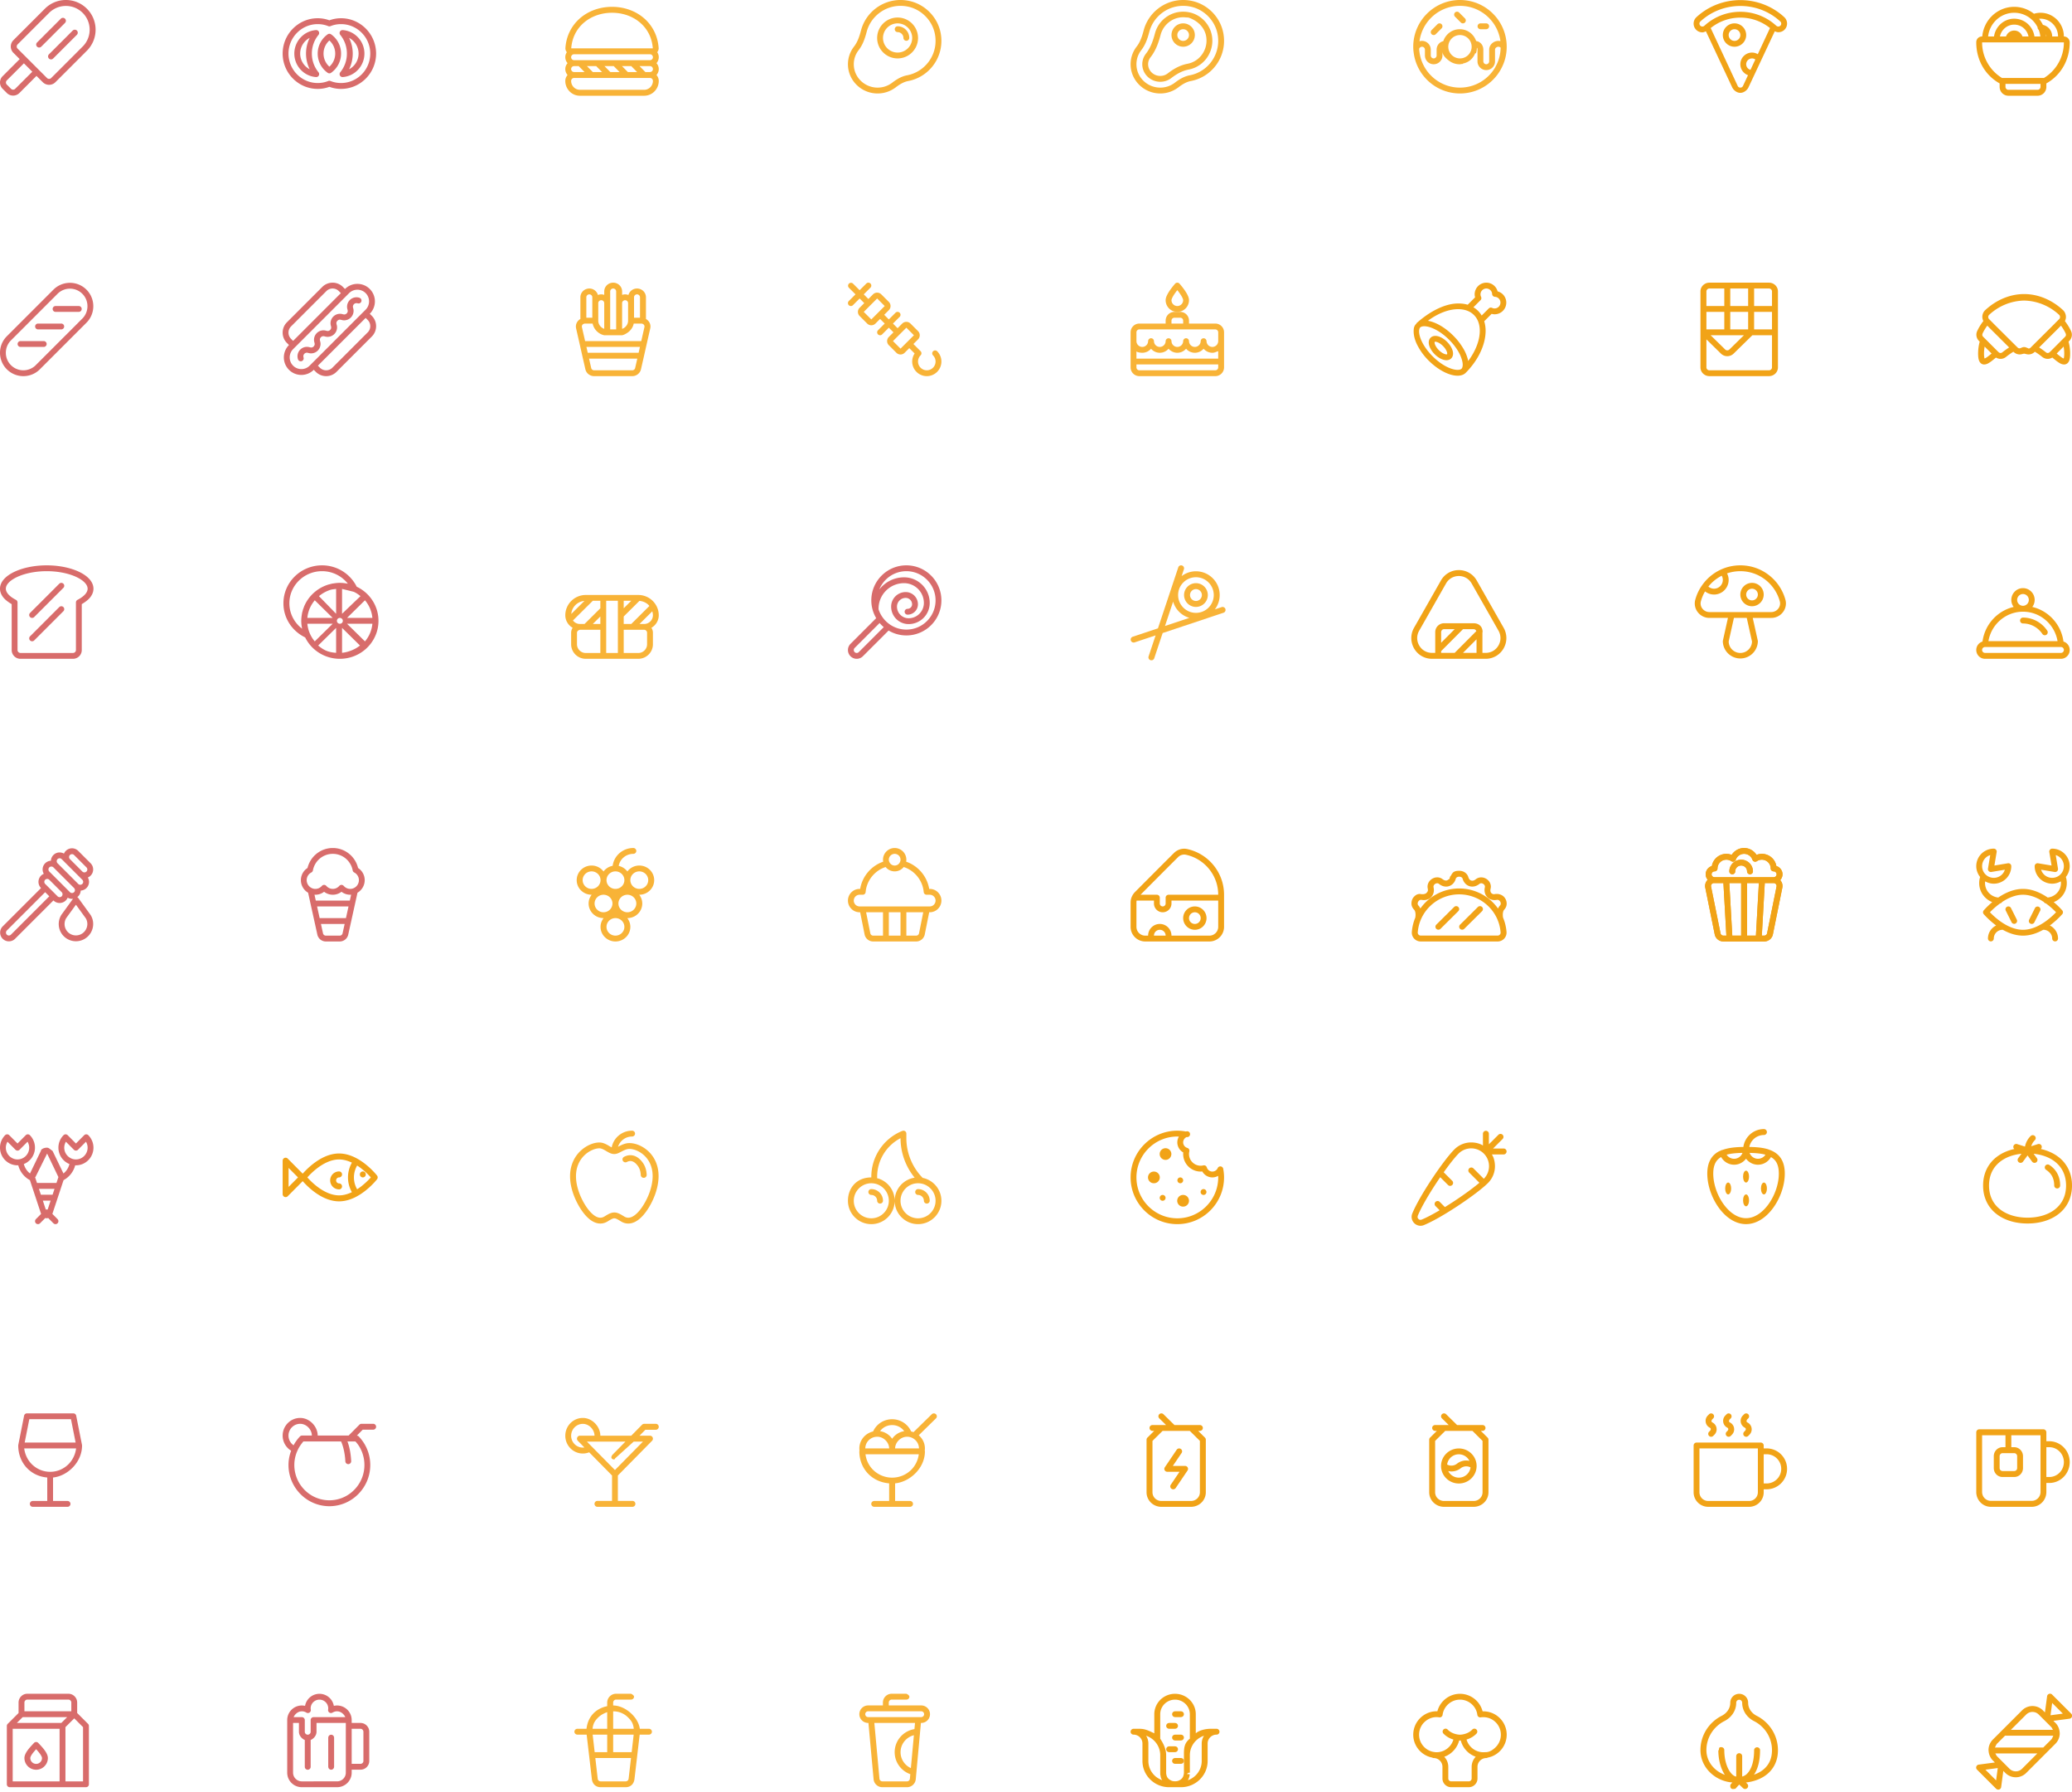 <svg xmlns="http://www.w3.org/2000/svg" width="909" height="786" viewBox="0 0 909 786">
    <g fill="none" fill-rule="evenodd">
        <g fill="#D86C6B">
            <path d="M36.279 20.402l-13.821 13.82c-.258.257-.584.38-.922.381a1.289 1.289 0 0 1-.92-.382l-12.9-12.898a1.3 1.3 0 0 1 0-1.843l-.922-.92.921.92L21.536 5.66a10.385 10.385 0 0 1 7.372-3.054 10.385 10.385 0 0 1 7.371 3.053 10.385 10.385 0 0 1 3.053 7.371 10.385 10.385 0 0 1-3.053 7.372zM6.673 38.95c-.257.257-.584.38-.921.382a1.294 1.294 0 0 1-.922-.382l-1.842-1.842a1.294 1.294 0 0 1-.382-.922c.001-.338.125-.664.382-.922l-.921-.921.92.92 7.493-7.49 3.685 3.685-7.492 7.492zM38.12 3.817A12.994 12.994 0 0 0 28.908 0a12.994 12.994 0 0 0-9.214 3.817L5.873 17.637a3.906 3.906 0 0 0 0 5.528l2.763 2.764-7.49 7.492A3.904 3.904 0 0 0 0 36.186a3.903 3.903 0 0 0 1.145 2.764l1.843 1.843a3.906 3.906 0 0 0 5.529 0l7.49-7.493 2.766 2.765a3.905 3.905 0 0 0 2.763 1.144 3.901 3.901 0 0 0 2.764-1.144l13.821-13.821a12.994 12.994 0 0 0 3.817-9.214 12.994 12.994 0 0 0-3.817-9.213z"/>
            <path d="M31.896 13.412L21.47 23.836a1.302 1.302 0 0 0 0 1.843c.509.51 1.333.51 1.843 0l10.424-10.424c.51-.51.51-1.335 0-1.843a1.302 1.302 0 0 0-1.842 0M28.526 8.2a1.302 1.302 0 0 0-1.843 0L16.26 18.624a1.302 1.302 0 0 0 0 1.843c.508.51 1.333.51 1.843 0l10.424-10.425c.51-.509.51-1.334 0-1.842"/>
        </g>
        <path fill="#F1A317" d="M869.756 146.326a20.54 20.54 0 0 1 2.077-3.478l.758.757c.02.024.03.057.053.079l8.05 8.008.725.726a33.843 33.843 0 0 0-3.01 2.16 1.208 1.208 0 0 1-1.606-.088l-.234-.234c-.022-.022-.053-.031-.076-.052l-5.615-5.63-.884-.881a1.202 1.202 0 0 1-.354-.854l.116-.513-1.172-.549 1.172.55zm2.92-8.238c4.043-3.759 9.416-6.11 15.324-6.24 5.908.13 11.28 2.481 15.324 6.24.287.269.428.621.428.982-.001.338-.123.66-.38.918l-.007.008-1.838 1.834c-.022.022-.03.053-.051.076l-7.997 7.957-2.684 2.679c-.229.229-.538.353-.856.353l-.35-.198c-.477-.143-.961-.447-1.456-.447h-.268c-.493 0-.977.304-1.454.447l-.35.125c-.318-.001-.627-.088-.856-.318l-.768-.746-1.915-1.903-7.998-7.953c-.02-.023-.03-.052-.051-.074l-1.838-1.833-.008-.008a1.282 1.282 0 0 1-.38-.917c.001-.36.142-.713.43-.982zm33.568 8.238l.116.513a1.209 1.209 0 0 1-.355.854l-.88.88-5.618 5.631c-.023.021-.054.03-.076.052l-.234.234a1.203 1.203 0 0 1-1.606.088 33.678 33.678 0 0 0-3.012-2.16l.729-.727 8.048-8.007c.023-.022.032-.055.053-.08l.758-.756a20.489 20.489 0 0 1 2.077 3.478zm-.891 10.94c-.28-.088-.863-.42-1.552-.951a43.28 43.28 0 0 1-1.52-1.23l3.046-3.053c.175.988.273 2.003.273 3.06.006 1.15-.128 1.89-.247 2.175zm-33.46-.724c-.397.286-.742.5-1 .624l-.247.1c-.12-.287-.252-1.029-.246-2.174 0-1.057.098-2.072.273-3.06l3.046 3.053c-.68.57-1.3 1.077-1.827 1.457zm-3.38-6.674a19.66 19.66 0 0 0-.701 5.224c.006 1.356.11 2.352.46 3.206.176.423.44.831.844 1.14.4.31.923.46 1.377.454 1.157-.043 1.963-.602 2.915-1.257.694-.501 1.449-1.13 2.238-1.793.611.382 1.31.585 2.009.584a3.802 3.802 0 0 0 2.368-.828c1.047-.835 2.157-1.64 3.28-2.302l.072.072a3.801 3.801 0 0 0 3.785.948c.298-.09.573-.14.84-.177.267.037.54.087.84.177a3.816 3.816 0 0 0 3.785-.948l.073-.072c1.122.661 2.232 1.467 3.279 2.302a3.807 3.807 0 0 0 2.368.828 3.788 3.788 0 0 0 2.009-.584c.79.664 1.544 1.292 2.238 1.793.95.655 1.758 1.214 2.915 1.257.454.006.977-.144 1.377-.454.608-.474.889-1.12 1.064-1.81.17-.703.239-1.52.24-2.536 0-1.81-.242-3.547-.701-5.224l.35-.349a3.79 3.79 0 0 0 .75-4.292l-1.171.55 1.17-.55a23.173 23.173 0 0 0-2.699-4.375 3.87 3.87 0 0 0 .453-1.782c.002-1.046-.423-2.233-1.252-3.003-4.488-4.178-10.483-7.067-17.06-7.067h-.055c-6.58 0-12.573 2.89-17.062 7.067-.828.77-1.254 1.89-1.253 2.937a4.006 4.006 0 0 0 .455 1.816 23.221 23.221 0 0 0-2.7 4.392 3.799 3.799 0 0 0 .75 4.304l.35.352z"/>
        <g fill="#D86C6B">
            <path d="M158.677 32.626c-2.325 2.343-5.522 3.79-9.052 3.79-1.663 0-3.21-.304-4.646-.887a1.269 1.269 0 0 0-.958 0 12.237 12.237 0 0 1-4.646.888c-3.53 0-6.727-1.448-9.052-3.791a12.92 12.92 0 0 1-3.76-9.126 12.92 12.92 0 0 1 3.76-9.126c2.325-2.343 5.522-3.79 9.052-3.79 1.663 0 3.21.304 4.646.887.309.125.65.125.958 0a12.237 12.237 0 0 1 4.646-.888c3.53 0 6.727 1.448 9.052 3.791a12.92 12.92 0 0 1 3.76 9.126 12.92 12.92 0 0 1-3.76 9.126zM149.625 8c-1.798 0-3.516.318-5.125.908A14.818 14.818 0 0 0 139.375 8c-8.475.004-15.371 6.956-15.375 15.5.004 8.544 6.9 15.496 15.375 15.5 1.798 0 3.516-.319 5.125-.908 1.61.589 3.327.908 5.125.908 8.475-.004 15.371-6.956 15.375-15.5-.004-8.544-6.9-15.496-15.375-15.5z"/>
            <path d="M153.143 30.377a15.48 15.48 0 0 0 1.607-6.877 15.48 15.48 0 0 0-1.607-6.877 7.748 7.748 0 0 1 4.17 6.877 7.75 7.75 0 0 1-4.17 6.877zm-2.785-17.18a1.282 1.282 0 0 0-1.23.693 1.305 1.305 0 0 0 .147 1.414 12.901 12.901 0 0 1 2.912 8.196 12.901 12.901 0 0 1-2.912 8.196 1.305 1.305 0 0 0-.147 1.414c.234.456.72.731 1.23.694 5.304-.385 9.513-4.838 9.517-10.304-.004-5.466-4.213-9.919-9.517-10.304zM131.688 23.5a7.748 7.748 0 0 1 4.169-6.877 15.48 15.48 0 0 0-1.607 6.877 15.48 15.48 0 0 0 1.607 6.877 7.75 7.75 0 0 1-4.17-6.877zm5.125 0a12.901 12.901 0 0 1 2.912-8.196c.324-.397.382-.957.147-1.414a1.282 1.282 0 0 0-1.23-.694c-5.304.385-9.513 4.838-9.517 10.304.004 5.466 4.213 9.919 9.517 10.304.51.037.996-.238 1.23-.694a1.305 1.305 0 0 0-.147-1.414 12.901 12.901 0 0 1-2.912-8.196z"/>
            <path d="M144.5 29.247a7.692 7.692 0 0 1-2.563-5.747c0-2.278.984-4.332 2.563-5.747a7.692 7.692 0 0 1 2.563 5.747 7.692 7.692 0 0 1-2.563 5.747zm.729-14.197a1.272 1.272 0 0 0-1.458 0 10.29 10.29 0 0 0-4.396 8.45 10.29 10.29 0 0 0 4.396 8.45c.438.306 1.02.306 1.458 0a10.29 10.29 0 0 0 4.396-8.45 10.29 10.29 0 0 0-4.396-8.45z"/>
        </g>
        <path fill="#F8B337" d="M251.844 34.2h33.312c.707.001 1.28.582 1.281 1.3-.003 2.153-1.722 3.896-3.843 3.9h-28.188c-2.123-.004-3.84-1.747-3.844-3.9a1.293 1.293 0 0 1 1.282-1.3zm0-5.2h2.032l2.562 2.6h-4.594a1.293 1.293 0 0 1-1.281-1.3 1.293 1.293 0 0 1 1.28-1.3zm12.282 2.6h-4.064l-2.563-2.6h4.064l2.563 2.6zm7.687 0h-4.064l-2.562-2.6h4.064l2.562 2.6zm7.688 0h-4.064l-2.563-2.6h4.064l2.563 2.6zm6.937-1.3a1.293 1.293 0 0 1-1.282 1.3h-2.032l-2.562-2.6h4.594c.707.001 1.28.582 1.281 1.3zm-34.594-6.5h33.312c.707.001 1.28.582 1.281 1.3a1.293 1.293 0 0 1-1.28 1.3h-33.313a1.293 1.293 0 0 1-1.281-1.3 1.293 1.293 0 0 1 1.28-1.3zm4.35-13.883c3.189-2.73 7.51-4.317 12.306-4.317 4.796 0 9.117 1.587 12.305 4.317 3.179 2.73 5.25 6.576 5.585 11.277l-.011.006H250.62l-.011-.005c.334-4.702 2.406-8.548 5.585-11.278zM254.407 42h28.188c3.539-.001 6.405-2.91 6.406-6.5a3.9 3.9 0 0 0-.998-2.6 3.9 3.9 0 0 0 .998-2.6 3.9 3.9 0 0 0-.998-2.6 3.9 3.9 0 0 0 .32-4.806 2.594 2.594 0 0 0 .634-1.67l-.006-.173c-.364-5.406-2.802-9.968-6.492-13.12C278.769 4.77 273.85 3 268.5 3s-10.27 1.772-13.958 4.93c-3.69 3.153-6.128 7.715-6.492 13.118l-.006.174c.007.655.252 1.227.634 1.672a3.9 3.9 0 0 0 .32 4.806 3.9 3.9 0 0 0-.998 2.6 3.9 3.9 0 0 0 .998 2.6 3.9 3.9 0 0 0-.998 2.6c.001 3.59 2.867 6.499 6.406 6.5z"/>
        <g fill="#F8B337">
            <path d="M376.703 21.981c1.884-2.427 2.79-5.282 3.511-8.006 1.748-6.646 7.849-11.416 14.849-11.412 1.1 0 2.225.117 3.363.365 5.902 1.274 10.646 6.159 11.741 12.096.183.987.27 1.96.27 2.914.003 7.427-5.328 13.743-12.49 15.094-2.532.482-4.656 1.812-6.522 3.238a10.496 10.496 0 0 1-6.413 2.167c-2.889 0-5.497-1.153-7.392-3.013-1.894-1.863-3.056-4.415-3.057-7.236a10.065 10.065 0 0 1 2.14-6.207zM385.013 41c2.998 0 5.77-1.008 7.971-2.696 1.726-1.326 3.524-2.397 5.438-2.754 8.372-1.583 14.575-8.94 14.578-17.612 0-1.111-.102-2.241-.314-3.382C411.382 7.58 405.904 1.94 398.97.423A18.402 18.402 0 0 0 395.062 0c-8.174.004-15.275 5.547-17.326 13.322-.69 2.636-1.533 5.138-3.054 7.084A12.622 12.622 0 0 0 372 28.188C372.005 35.273 377.85 41 385.012 41z"/>
            <path d="M393.781 10.25a6.427 6.427 0 0 1 6.406 6.406 6.427 6.427 0 0 1-6.406 6.407 6.427 6.427 0 0 1-6.406-6.407 6.427 6.427 0 0 1 6.406-6.406zm0 15.375c4.95-.003 8.966-4.02 8.969-8.969-.003-4.95-4.02-8.966-8.969-8.968-4.95.002-8.966 4.019-8.969 8.968.003 4.95 4.02 8.966 8.97 8.969z"/>
            <path d="M393.781 14.094a2.573 2.573 0 0 1 2.563 2.562 1.282 1.282 0 0 0 2.562 0 5.13 5.13 0 0 0-5.125-5.125 1.282 1.282 0 0 0 0 2.563"/>
        </g>
        <g fill="#F8B337">
            <path d="M500.703 21.981c1.884-2.427 2.79-5.282 3.511-8.006 1.748-6.646 7.849-11.416 14.849-11.412 1.1 0 2.225.117 3.363.365 5.902 1.274 10.646 6.159 11.741 12.096.183.987.27 1.96.27 2.914.003 7.427-5.328 13.743-12.49 15.094-2.532.482-4.656 1.812-6.522 3.238a10.496 10.496 0 0 1-6.413 2.167c-2.889 0-5.497-1.153-7.392-3.013-1.894-1.863-3.056-4.415-3.057-7.236a10.065 10.065 0 0 1 2.14-6.207zM509.013 41c2.998 0 5.77-1.008 7.971-2.696 1.726-1.326 3.524-2.397 5.438-2.754 8.372-1.583 14.575-8.94 14.578-17.612 0-1.111-.102-2.241-.314-3.382C535.382 7.58 529.904 1.94 522.97.423A18.402 18.402 0 0 0 519.062 0c-8.174.004-15.275 5.547-17.326 13.322-.69 2.636-1.533 5.138-3.054 7.084A12.622 12.622 0 0 0 496 28.188C496.005 35.273 501.85 41 509.012 41z"/>
            <path d="M504.747 25.13c2.454-3.154 3.58-6.658 4.423-9.849 1.176-4.467 5.244-7.718 9.892-7.718.751 0 1.517.125 2.273.125h.003c3.907 1.28 7.067 4.223 7.79 8.15.12.643.177 1.345.177 1.975 0 4.864-3.433 9.235-8.308 10.152-3.858.731-6.828 2.798-8.692 4.223a5.355 5.355 0 0 1-3.293 1.117 5.407 5.407 0 0 1-3.777-1.513c-.963-.938-1.546-2.203-1.548-3.607a4.91 4.91 0 0 1 1.06-3.055zm4.265 10.745a7.914 7.914 0 0 0 4.854-1.639c1.744-1.341 4.387-3.12 7.607-3.722 6.126-1.163 10.394-6.573 10.394-12.64 0-.785-.071-1.582-.22-2.38-.933-4.969-4.825-8.98-9.764-10.062a13.173 13.173 0 0 0-2.82-.307c-5.808 0-10.894 3.903-12.371 9.503-.815 3.096-1.851 6.213-3.967 8.928a7.48 7.48 0 0 0-1.6 4.631c.008 4.273 3.566 7.68 7.887 7.688zM521.883 5.304"/>
            <path d="M519.063 12.813a2.573 2.573 0 0 1 2.562 2.562 2.573 2.573 0 0 1-2.563 2.563 2.573 2.573 0 0 1-2.562-2.563 2.573 2.573 0 0 1 2.563-2.563zm0 7.687a5.13 5.13 0 0 0 5.125-5.125 5.13 5.13 0 0 0-5.125-5.125 5.13 5.13 0 0 0-5.125 5.125 5.13 5.13 0 0 0 5.125 5.125z"/>
        </g>
        <g fill="#F8B337">
            <path d="M622.684 21.248a1.28 1.28 0 0 1 1.16-.748 1.298 1.298 0 0 1 1.281 1.281v2.563a3.847 3.847 0 0 0 3.844 3.843 3.847 3.847 0 0 0 3.843-3.843v-1.75c0 1.637 1.587 3.06 2.915 4.055a7.517 7.517 0 0 0 4.555 1.538c.537 0 .218-.062 1.5-.15v-.158c2.562-.503 4.404-2.123 5.393-4.514l.2-.004c-.001.001.128.003.128.004.322-.78.374-1.614.417-2.47.225.232.267.544.267.886v5.125a3.847 3.847 0 0 0 3.844 3.844 3.847 3.847 0 0 0 3.844-3.844v-5.125c0-.695.752-1.28 1.448-1.281.369-.003.787.165 1.017.414-.07 3.053-.845 5.912-2.283 8.401l.008.046c-3.09 5.424-8.909 9.078-15.575 9.076-9.015.004-16.473-6.676-17.715-15.326l-.002-.028a15.95 15.95 0 0 1-.176-1.71l.087-.125zm22.941-.748a4.9 4.9 0 0 1-.364 1.894l-.005.011a5.15 5.15 0 0 1-3.72 3.115 5.803 5.803 0 0 1-1.036.105 5.134 5.134 0 0 1-3.071-1.022l-.004-.003a5.136 5.136 0 0 1-1.942-3.034l-.002-.02a5.687 5.687 0 0 1-.106-1.046 5.135 5.135 0 0 1 5.125-5.125 5.135 5.135 0 0 1 5.125 5.125zM627.818 7.818A17.87 17.87 0 0 1 640.5 2.563c4.955 0 9.43 2.006 12.682 5.255a17.882 17.882 0 0 1 5.065 10.204 5.759 5.759 0 0 0-.924-.084c-2.123.005-4.01 1.72-4.01 3.843v5.125c0 .696-.586 1.28-1.282 1.282a1.298 1.298 0 0 1-1.281-1.282v-5.125c0-1.945-1.284-3.53-3.157-3.79-1.042-3.012-3.812-5.177-7.176-5.178-3.387 0-6.214 2.194-7.24 5.235-1.698.4-2.927 1.913-2.927 3.733v2.563c0 .695-.586 1.28-1.281 1.281a1.298 1.298 0 0 1-1.282-1.281V21.78a3.847 3.847 0 0 0-3.843-3.843c-.385 0-.755.06-1.102.165a17.88 17.88 0 0 1 5.076-10.285zm-7.575 15.657c.002.004.002.008.003.013l.003.015c1.436 9.889 9.954 17.493 20.251 17.497 7.626-.001 14.299-4.183 17.82-10.386l.015-.051C660.049 27.585 661 24.143 661 20.5 660.999 9.183 651.817.001 640.5 0c-11.317.001-20.499 9.183-20.5 20.5 0 1.007.082 1.994.245 2.975h-.002z"/>
            <path d="M635.886 26.648h-.002l.003.001h-.001M629.875 15l2.562-2.563a1.28 1.28 0 0 0 0-1.812 1.28 1.28 0 0 0-1.812 0l-2.562 2.563A1.28 1.28 0 1 0 629.875 15M640.875 9.875c.5.5 1.311.5 1.812 0a1.28 1.28 0 0 0 0-1.812L640.125 5.5a1.28 1.28 0 1 0-1.812 1.812l2.562 2.563M649.469 12.813h2.562a1.282 1.282 0 0 0 0-2.563h-2.562a1.282 1.282 0 0 0 0 2.563"/>
        </g>
        <g fill="#F1A317">
            <path d="M745.974 9.415c4.91-4.533 11.213-6.801 17.526-6.801 6.313 0 12.615 2.268 17.525 6.8.275.256.41.593.412.942a1.277 1.277 0 0 1-1.282 1.282 1.274 1.274 0 0 1-.869-.341c-.077-.07-.16-.13-.238-.2-.027-.03-.064-.05-.095-.078-4.38-3.894-9.918-5.853-15.453-5.853s-11.071 1.959-15.453 5.851c-.03.03-.068.05-.095.081-.078.07-.163.128-.24.2a1.278 1.278 0 0 1-1.81-.073 1.27 1.27 0 0 1-.34-.867c.002-.351.136-.688.412-.943zm25.185 14.348c-.752-.431-1.608-.7-2.534-.7a5.13 5.13 0 0 0-5.125 5.125c.001 2.206 1.404 4.07 3.36 4.791l-2.166 4.645-.017.037c-.238.54-.67.762-1.177.776-.506-.014-.94-.235-1.177-.776l-.017-.037-11.81-25.319A20.692 20.692 0 0 1 763.5 7.73a20.694 20.694 0 0 1 13.003 4.576l-5.344 11.458zm-3.21 6.883a2.568 2.568 0 0 1-1.886-2.459 2.573 2.573 0 0 1 2.562-2.562c.542 0 1.034.18 1.448.466l-2.124 4.555zm-21.104-16.445c.527 0 1.054-.256 1.55-.476l11.588 24.712h.003c.657 1.282 2.12 2.308 3.514 2.294 1.394.014 2.857-1.012 3.514-2.294h.003l11.589-24.712c.494.219 1.021.408 1.549.407 1.031.003 2.07-.384 2.825-1.202a3.798 3.798 0 0 0 1.02-2.59 3.825 3.825 0 0 0-1.236-2.816C777.358 2.534 770.424.046 763.5.046c-6.924 0-13.858 2.495-19.264 7.484A3.84 3.84 0 0 0 743 10.356a3.84 3.84 0 0 0 1.019 2.606 3.84 3.84 0 0 0 2.826 1.24z"/>
            <path d="M763.5 15.375a2.573 2.573 0 0 1-2.563 2.563 2.573 2.573 0 0 1-2.562-2.563 2.573 2.573 0 0 1 2.563-2.563 2.573 2.573 0 0 1 2.562 2.563zm-7.688 0a5.13 5.13 0 0 0 5.125 5.125 5.13 5.13 0 0 0 5.125-5.125 5.13 5.13 0 0 0-5.125-5.125 5.13 5.13 0 0 0-5.125 5.125z"/>
        </g>
        <path fill="#F1A317" d="M896.647 34.236c-.06-.009-.115-.036-.178-.036H878.53c-.063 0-.118.027-.178.036a18.26 18.26 0 0 1-8.79-15.648v.012c12.812 0 23.23-.013 35.875-.013a18.258 18.258 0 0 1-8.791 15.65zm-1.46 3.864c0 .706-.585 1.299-1.28 1.3h-12.813c-.696-.001-1.282-.594-1.282-1.3v-1.3h15.375v1.3zM889.92 16h-2.657c-.532-1.51-1.936-2.596-3.607-2.6-1.67.004-3.075 1.09-3.606 2.6h-2.67a6.54 6.54 0 0 1 1.752-3.289 6.335 6.335 0 0 1 4.524-1.911 6.45 6.45 0 0 1 3.526 1.062A6.605 6.605 0 0 1 889.92 16zm-14.416-6.972c2.09-2.12 4.966-3.428 8.152-3.428 2.887 0 5.531 1.075 7.56 2.876l.011.009c1.111.964 2.02 2.17 2.698 3.519-.002.034-.019.062-.019.096 0 .417.205.77.506 1.009.344.919.59 1.882.701 2.891h-2.588a9.202 9.202 0 0 0-3.93-6.308l-.016-.01a8.976 8.976 0 0 0-4.923-1.482c-4.505.005-8.236 3.4-8.865 7.8h-2.59a11.72 11.72 0 0 1 3.303-6.972zM897.75 16h-.067a15.152 15.152 0 0 0-.137-1.009c.131.31.204.652.204 1.009zm-2.563-7.8c2.122 0 4.036.872 5.433 2.288A7.822 7.822 0 0 1 902.875 16h-2.563c-.002-2.501-1.743-4.586-4.062-5.084-.47-.952-1.04-1.841-1.698-2.656.211-.018.416-.06.636-.06zm10.25 7.8c-.002-5.738-4.594-10.397-10.25-10.4-.995 0-1.96.155-2.875.438A13.866 13.866 0 0 0 883.656 3c-7.349.001-13.379 5.715-14.028 13h-.145A2.493 2.493 0 0 0 867 18.497v.103c0 7.677 3.844 14.39 10.25 17.99v1.51c0 2.154 1.72 3.895 3.844 3.9h12.812c2.123-.005 3.844-1.746 3.844-3.9v-1.51c6.406-3.6 10.249-10.313 10.25-17.99-.001-1.436-1.147-2.599-2.563-2.6z"/>
        <g fill="#D86C6B">
            <path d="M2.563 154.754a7.66 7.66 0 0 1 2.247-5.435l20.44-20.44a7.655 7.655 0 0 1 5.436-2.247 7.652 7.652 0 0 1 5.435 2.247 7.652 7.652 0 0 1 2.247 5.435 7.655 7.655 0 0 1-2.247 5.436l-20.44 20.44a7.655 7.655 0 0 1-5.436 2.247 7.66 7.66 0 0 1-5.435-2.247 7.66 7.66 0 0 1-2.247-5.436zM10.245 165c2.62.001 5.252-1 7.248-2.998l20.441-20.44a10.226 10.226 0 0 0 2.997-7.248 10.228 10.228 0 0 0-10.245-10.245c-2.62-.001-5.252 1-7.248 2.997l-20.44 20.441A10.219 10.219 0 0 0 0 154.754c-.001 2.62 1 5.252 2.998 7.248l.906-.906-.906.906A10.22 10.22 0 0 0 10.245 165z"/>
            <path d="M8.969 152.188h10.25a1.282 1.282 0 0 0 0-2.563H8.969a1.282 1.282 0 0 0 0 2.563M16.656 144.5h10.25a1.282 1.282 0 0 0 0-2.563h-10.25a1.282 1.282 0 0 0 0 2.563M24.344 136.813h10.25a1.282 1.282 0 0 0 0-2.563h-10.25a1.282 1.282 0 0 0 0 2.563"/>
        </g>
        <g fill="#D86C6B">
            <path d="M127.682 143.198l15.516-15.516a3.83 3.83 0 0 1 2.722-1.12c.99.002 1.968.373 2.715 1.12l.905-.906-.905.906.905.906-20.952 20.952-.906-.905a3.826 3.826 0 0 1-1.12-2.72 3.825 3.825 0 0 1 1.12-2.717zm24.576-13.704l.906-.906c1-1 2.306-1.496 3.624-1.498a5.1 5.1 0 0 1 3.624 1.498 5.1 5.1 0 0 1 1.498 3.624 5.103 5.103 0 0 1-1.498 3.624l-24.576 24.576c-1 1-2.306 1.496-3.624 1.498a5.1 5.1 0 0 1-3.624-1.498 5.1 5.1 0 0 1-1.498-3.624 5.101 5.101 0 0 1 1.498-3.624l23.67-23.67zm10.18 13.585a3.835 3.835 0 0 1-1.12 2.723l-15.516 15.516a3.825 3.825 0 0 1-2.718 1.12 3.826 3.826 0 0 1-2.719-1.12l-.905-.906 20.952-20.952.906.905a3.826 3.826 0 0 1 1.12 2.714zm-35.662 8.273a7.667 7.667 0 0 0-2.248 5.436 7.667 7.667 0 0 0 2.248 5.436l.906-.906-.906.906a7.667 7.667 0 0 0 5.436 2.248 7.667 7.667 0 0 0 5.436-2.248l.906.905a6.392 6.392 0 0 0 4.53 1.871 6.39 6.39 0 0 0 4.53-1.87l15.515-15.517-.905-.905.905.905A6.395 6.395 0 0 0 165 143.08a6.384 6.384 0 0 0-1.87-4.525l-.906-.906a7.667 7.667 0 0 0 2.248-5.436 7.667 7.667 0 0 0-2.248-5.436 7.667 7.667 0 0 0-5.436-2.248 7.667 7.667 0 0 0-5.436 2.248l-.906-.905A6.39 6.39 0 0 0 145.92 124a6.392 6.392 0 0 0-4.533 1.87l-15.516 15.517a6.39 6.39 0 0 0-1.871 4.529 6.395 6.395 0 0 0 1.87 4.53l.906.906z"/>
            <path d="M131.945 158.489c.707 0 1.281-.574 1.281-1.282 0-.142-.038-.272-.08-.4l.015-.004-.087-.517c0-.417.174-.81.469-1.105a1.568 1.568 0 0 1 1.105-.47l.516.088c.44.146.889.217 1.326.217a4.159 4.159 0 0 0 4.136-4.137 4.169 4.169 0 0 0-.217-1.324l-.087-.517c0-.418.174-.81.469-1.106a1.568 1.568 0 0 1 1.106-.468l.515.087c.44.146.889.217 1.326.217a4.159 4.159 0 0 0 4.136-4.137c0-.437-.07-.885-.218-1.325h.001l-.087-.516c0-.416.174-.81.469-1.104.296-.296.688-.47 1.106-.47l.515.087c.44.147.889.217 1.324.217a4.16 4.16 0 0 0 4.138-4.137c0-.437-.07-.885-.218-1.325l-.086-.515c0-.417.174-.81.469-1.105a1.568 1.568 0 0 1 1.106-.47l.515.087.405.066c.707 0 1.28-.574 1.28-1.281 0-.566-.372-1.031-.88-1.2l.004-.016a4.17 4.17 0 0 0-1.324-.218 4.16 4.16 0 0 0-4.138 4.137c0 .437.07.886.218 1.325l.086.515c0 .418-.174.81-.469 1.106a1.568 1.568 0 0 1-1.106.469l-.515-.086v-.001a4.155 4.155 0 0 0-1.324-.217 4.159 4.159 0 0 0-4.138 4.136c0 .437.07.885.218 1.326l.086.515c.001.418-.174.81-.468 1.106-.297.295-.689.469-1.105.469l-.517-.086v-.001a4.207 4.207 0 0 0-1.324-.218 4.16 4.16 0 0 0-4.138 4.137c0 .437.072.886.218 1.326l.087.515c0 .418-.174.81-.469 1.106a1.568 1.568 0 0 1-1.105.469l-.517-.087a4.207 4.207 0 0 0-1.325-.218 4.16 4.16 0 0 0-4.137 4.137c0 .437.072.886.218 1.326a1.28 1.28 0 0 0 1.216.877"/>
        </g>
        <path fill="#F8B337" d="M282.715 143.503l-1.394 6.122h-24.633l-1.393-6.122-.032-.282c-.003-.496.316-.932.75-1.126l.373-.137.196-.02h3.403c.523 2.504 2.54 4.612 5.097 5.125h7.846c.852-.17 1.648-.63 2.348-1.1.34-.228.652-.49.941-.778l.003.003c.004-.005.006-.01.012-.014l.013-.012-.002-.002a6.227 6.227 0 0 0 1.785-3.222h3.4l.195.02.081.03.287.105c.436.192.758.631.755 1.128l-.034.291.003-.009zm-2.547 11.247h-22.325l-.576-2.563h23.476l-.575 2.563zm-1.521 6.686a1.302 1.302 0 0 1-1.276 1.001h-16.732a1.302 1.302 0 0 1-1.277-1.001l-.94-4.124h21.165l-.94 4.124zm-21.416-31.03c.001-.707.59-1.28 1.313-1.281.72.001 1.306.574 1.307 1.281v8.969h-2.62v-8.969zm5.23 2.561c.003-.707.592-1.278 1.313-1.28.721.002 1.307.574 1.308 1.282v11.29c-1.512-.535-2.617-1.947-2.62-3.6v-7.692zm5.231-5.123c.002-.707.591-1.28 1.313-1.281.72 0 1.307.573 1.308 1.28V144.5h-2.62v-16.656zm5.231 5.125c.001-.707.591-1.28 1.313-1.281.72 0 1.306.574 1.308 1.28v7.688a3.687 3.687 0 0 1-1.148 2.695l-.025.025a3.799 3.799 0 0 1-1.448.89v-11.297zm5.23-2.563c.002-.707.592-1.28 1.314-1.281.72.001 1.306.574 1.307 1.281v8.969h-2.62v-8.969zm5.232 9.528v-9.528c-.002-2.123-1.751-3.844-3.918-3.844a3.896 3.896 0 0 0-3.772 2.845 3.972 3.972 0 0 0-1.459-.282c-.462 0-.897.092-1.308.236v-1.517c-.001-2.123-1.756-3.844-3.923-3.844-2.168 0-3.923 1.72-3.923 3.844v1.517a3.95 3.95 0 0 0-1.308-.236c-.516 0-1.008.104-1.459.282a3.898 3.898 0 0 0-3.771-2.844c-2.168 0-3.923 1.72-3.923 3.843v9.526c-1.192.668-1.971 1.9-1.974 3.29 0 .28.032.56.094.839l1.632 7.168 1.14 5.078 1.297 5.687c.401 1.757 1.991 3.006 3.829 3.006h16.732c1.837 0 3.428-1.25 3.828-3.006l1.296-5.683 1.143-5.095 1.63-7.155.001-.008c.06-.274.093-.554.092-.832-.003-1.39-.788-2.621-1.976-3.287zM384.813 130.937l3.313 3.313-5.876 5.876-3.313-3.314 5.875-5.875zm0 0l-.906-.906.906.906zm12.812 12.812l3.313 3.314-5.875 5.875-3.314-3.313 5.876-5.876zm0 0l-.906-.906.906.906zm-23.438-9.874l2.938-2.938 2.032 2.032-2.032 2.032a2.56 2.56 0 0 0 0 3.623l3.313 3.314a2.56 2.56 0 0 0 3.624 0l2.032-2.033 2.032 2.033-2.938 2.937a1.28 1.28 0 0 0 0 1.812 1.28 1.28 0 0 0 1.812 0l2.937-2.938 2.033 2.032-2.033 2.032a2.56 2.56 0 0 0 0 3.624l3.314 3.313a2.56 2.56 0 0 0 3.623 0l2.032-2.032 2.344 2.343a6.39 6.39 0 0 0-1.062 3.533 6.397 6.397 0 0 0 1.875 4.53 6.397 6.397 0 0 0 4.53 1.876 6.392 6.392 0 0 0 4.53-1.876 6.393 6.393 0 0 0 1.877-4.53 6.393 6.393 0 0 0-1.877-4.53 1.282 1.282 0 0 0-1.812 1.812 3.823 3.823 0 0 1 1.127 2.718 3.823 3.823 0 0 1-1.127 2.717 3.823 3.823 0 0 1-2.717 1.126 3.823 3.823 0 0 1-2.718-1.126 3.823 3.823 0 0 1-1.126-2.717 3.823 3.823 0 0 1 1.126-2.718c.239-.24.376-.569.376-.906 0-.338-.137-.667-.376-.907l-3.158-3.157 2.032-2.032a2.56 2.56 0 0 0 0-3.623l-3.313-3.314a2.56 2.56 0 0 0-3.624 0l-2.032 2.033-2.032-2.033 2.938-2.937a1.28 1.28 0 0 0 0-1.812 1.28 1.28 0 0 0-1.812 0l-2.938 2.938-2.032-2.032 2.033-2.032a2.56 2.56 0 0 0 0-3.624l-3.314-3.313a2.56 2.56 0 0 0-3.623 0l-2.032 2.032-2.032-2.032 2.938-2.938a1.28 1.28 0 0 0 0-1.812 1.28 1.28 0 0 0-1.812 0l-2.938 2.938-2.882-2.881a1.28 1.28 0 1 0-1.811 1.811l2.881 2.882-2.938 2.938a1.28 1.28 0 0 0 0 1.812 1.28 1.28 0 0 0 1.812 0z"/>
        <g fill="#F8B337">
            <path d="M534.438 149.625c0 1.41-1.154 2.56-2.563 2.563a2.573 2.573 0 0 1-2.563-2.563 1.282 1.282 0 0 0-2.562 0 2.573 2.573 0 0 1-2.563 2.563 2.573 2.573 0 0 1-2.562-2.563 1.282 1.282 0 0 0-2.563 0 2.573 2.573 0 0 1-2.562 2.563 2.573 2.573 0 0 1-2.563-2.563 1.282 1.282 0 0 0-2.562 0 2.573 2.573 0 0 1-2.563 2.563 2.573 2.573 0 0 1-2.562-2.563 1.282 1.282 0 0 0-2.563 0 2.573 2.573 0 0 1-2.562 2.563 2.572 2.572 0 0 1-2.563-2.563v-3.844c0-.707.574-1.281 1.282-1.281h33.312c.708 0 1.282.574 1.282 1.281v3.844zm0 7.688h-35.875v-3.275c0 .44 1.624.71 2.562.712 1.54-.001 2.905-.694 3.844-1.77.939 1.076 2.303 1.769 3.844 1.77 1.54-.001 2.904-.694 3.843-1.77.94 1.076 2.304 1.769 3.844 1.77 1.54-.001 2.905-.694 3.844-1.77.939 1.076 2.303 1.769 3.843 1.77 1.54-.001 2.905-.694 3.844-1.77.94 1.076 2.304 1.769 3.844 1.77.938-.001 1.281-.272 2.563-.712v3.274zm0 3.843c0 .707-.574 1.28-1.282 1.281h-33.312a1.283 1.283 0 0 1-1.281-1.28v-1.282h35.875v1.281zm-20.5-20.5c0-.707.574-1.281 1.28-1.281h2.563c.708 0 1.282.574 1.282 1.281v1.281h-5.125v-1.28zM537 145.781a3.844 3.844 0 0 0-3.844-3.844h-11.531v-1.28a3.844 3.844 0 0 0-3.844-3.845h-2.562a3.844 3.844 0 0 0-3.844 3.844v1.281h-11.531a3.844 3.844 0 0 0-3.844 3.844v15.375a3.844 3.844 0 0 0 3.844 3.844h33.312a3.844 3.844 0 0 0 3.844-3.844v-15.375z"/>
            <path d="M518.715 130.604c.251.51.358.955.347 1.083a2.573 2.573 0 0 1-2.562 2.563 2.573 2.573 0 0 1-2.563-2.563c-.015-.148.136-.703.46-1.308.472-.923 1.247-2.012 1.897-2.841.073-.094.137-.172.207-.26.376.472.811 1.044 1.22 1.645.39.571.75 1.165.994 1.68zM516.5 124c-.366 0-.71.154-.955.425-.017.022-1 1.116-2.007 2.517-.504.702-1.015 1.477-1.42 2.264-.398.794-.728 1.57-.743 2.482a5.13 5.13 0 0 0 5.125 5.125 5.13 5.13 0 0 0 5.125-5.125c-.015-.911-.345-1.688-.743-2.482-1.21-2.33-3.398-4.736-3.429-4.78a1.274 1.274 0 0 0-.953-.426z"/>
        </g>
        <g fill="#F1A317">
            <path d="M653.133 135.306l-3.112 3.112a10.547 10.547 0 0 0-.826-1.204c-.236-.291-.487-.572-.755-.84a10.534 10.534 0 0 0-2.042-1.58l3.112-3.112c.385-.385.484-.977.246-1.467a2.545 2.545 0 0 1 .497-2.9l-.907-.906.907.906a2.547 2.547 0 0 1 1.81-.752 2.55 2.55 0 0 1 1.813.752 2.48 2.48 0 0 1 .73 1.664 1.28 1.28 0 0 0 1.23 1.229c.601.025 1.19.26 1.664.731.506.506.752 1.155.753 1.813a2.543 2.543 0 0 1-.753 1.81 2.546 2.546 0 0 1-2.9.498 1.284 1.284 0 0 0-1.467.246zm-9.033 23.06a12.7 12.7 0 0 0-.214-.973c-.068-.261-.153-.529-.24-.798a18.108 18.108 0 0 0-1.086-2.636 23.567 23.567 0 0 0-1.307-2.2 27.16 27.16 0 0 0-2.127-2.835 30.26 30.26 0 0 0-1.558-1.677c-2.217-2.218-4.527-3.876-6.713-4.992-1.553-.79-3.033-1.3-4.405-1.54 4.427-3.331 9.243-5.103 13.231-5.092 1.502 0 2.88.241 4.089.713a8.39 8.39 0 0 1 2.223 1.279 8.226 8.226 0 0 1 2.487 3.431c.47 1.207.71 2.587.71 4.088.012 3.989-1.758 8.805-5.09 13.232zm-2.435 2.19c-.076.6-.268.99-.473 1.187-.253.261-.807.51-1.743.51-1.214.005-2.955-.44-4.873-1.425-1.922-.98-4.029-2.483-6.067-4.521-2.039-2.039-3.542-4.146-4.522-6.067-.984-1.918-1.43-3.66-1.424-4.875 0-.934.248-1.489.51-1.743.113-.118.298-.229.541-.32.298-.111.687-.19 1.2-.19 1.217-.005 2.958.441 4.876 1.425 1.92.98 4.028 2.483 6.067 4.522 2.038 2.038 3.541 4.146 4.521 6.066.408.795.702 1.547.93 2.255.074.225.145.446.2.658.193.736.298 1.41.295 1.961 0 .207-.017.386-.038.556zm14.028-22.685a5.118 5.118 0 0 0 3.62-8.743 5.015 5.015 0 0 0-2.314-1.311 5.038 5.038 0 0 0-1.311-2.314 5.116 5.116 0 0 0-3.625-1.503 5.117 5.117 0 0 0-5.12 5.122c0 .442.076.88.191 1.311l-3.246 3.247c-1.325-.411-2.737-.555-4.207-.555-5.942.014-12.783 3.687-18.42 8.812h.209c-1.134.913-1.29 2.135-1.29 3.428.004 1.796.502 3.851 1.615 6.04a26.512 26.512 0 0 0 4.902 6.713c2.218 2.217 4.528 3.876 6.713 4.992 2.19 1.114 4.244 1.7 6.04 1.705 1.351 0 2.631-.347 3.555-1.26 5.622-5.638 8.734-12.48 8.748-18.42 0-1.472-.207-2.884-.617-4.207l3.246-3.247c.43.115.869.19 1.311.19z"/>
            <path d="M634.85 155.4s-.026.048-.283.053c-.3.006-.844-.125-1.446-.443-.604-.314-1.272-.798-1.895-1.42-.622-.623-1.108-1.292-1.422-1.897-.318-.602-.448-1.144-.443-1.444.005-.258.056-.28.054-.283l-.906-.907.906.906s.027-.05.284-.054c.3-.005.842.125 1.444.443.605.314 1.274.8 1.896 1.422.623.623 1.109 1.292 1.421 1.895.318.602.449 1.146.443 1.445-.005.258-.056.282-.053.285zm.001-5.435a10.48 10.48 0 0 0-2.524-1.884c-.869-.447-1.74-.728-2.628-.733-.717-.005-1.51.217-2.096.805v-.001c-.588.586-.81 1.38-.805 2.097.005.888.286 1.76.733 2.628a10.48 10.48 0 0 0 1.884 2.524c.797.796 1.658 1.431 2.524 1.882.868.448 1.738.728 2.628.733.717.005 1.51-.215 2.096-.803.586-.586.808-1.38.803-2.097-.005-.887-.284-1.759-.733-2.627-.45-.867-1.086-1.728-1.882-2.524z"/>
        </g>
        <path fill="#F1A317" d="M777.385 134.25h-7.847v-7.688h6.539c.722 0 1.308.575 1.308 1.282v6.406zm-7.847 10.25h7.847v-7.688h-7.847v7.688zm7.847 16.656c0 .707-.586 1.28-1.308 1.281h-26.154c-.722 0-1.308-.574-1.308-1.28v-12.283l6.38 6.251a3.952 3.952 0 0 0 2.774 1.125c1 .003 2.011-.376 2.774-1.125l8.23-8.062h8.612v14.093zm-28.77-16.656h7.847v-7.688h-7.847v7.688zm0-16.656c0-.707.586-1.281 1.308-1.281h6.539v7.687h-7.847v-6.406zm16.459 19.219l-6.38 6.25a1.318 1.318 0 0 1-.925.376 1.318 1.318 0 0 1-.924-.375l-6.38-6.251h14.609zm-5.997-2.563h7.846v-7.688h-7.846v7.688zm0-10.25h7.846v-7.688h-7.846v7.688zm17-10.25h-26.154c-2.167.001-3.923 1.72-3.923 3.844v33.312c0 2.123 1.756 3.844 3.923 3.844h26.154c2.167 0 3.923-1.72 3.923-3.844v-33.312c0-2.123-1.756-3.843-3.923-3.844z"/>
        <g fill="#D86C6B">
            <path d="M37.374 260.677c-.74.848-1.891 1.702-3.364 2.455-.43.219-.697.657-.697 1.14v20.884c0 .696-.586 1.28-1.282 1.281H8.97a1.298 1.298 0 0 1-1.281-1.28v-20.885c0-.483-.268-.921-.697-1.14-1.474-.753-2.626-1.607-3.364-2.455-.743-.856-1.063-1.65-1.064-2.427 0-.817.36-1.675 1.196-2.587 1.243-1.358 3.534-2.682 6.465-3.607 2.93-.932 6.491-1.495 10.276-1.494 5.046-.003 9.697 1.004 12.98 2.539 1.64.763 2.93 1.66 3.76 2.562.837.912 1.196 1.77 1.197 2.587 0 .776-.321 1.57-1.063 2.427zm-5.822-11.063c-3.215-1.022-7.015-1.613-11.052-1.614-5.384.004-10.342 1.047-14.062 2.779-1.86.87-3.418 1.912-4.562 3.147C.738 255.152-.001 256.633 0 258.25c-.001 1.53.665 2.94 1.696 4.113.888 1.012 2.148 1.887 3.429 2.66v20.133A3.844 3.844 0 0 0 8.969 289H32.03a3.844 3.844 0 0 0 3.844-3.844v-20.133c1.281-.773 2.54-1.648 3.429-2.66C40.335 261.189 41 259.78 41 258.25c.001-1.617-.738-3.098-1.876-4.324-1.718-1.85-4.357-3.283-7.572-4.312z"/>
            <path d="M26 256.063l-12.812 12.812a1.28 1.28 0 0 0 0 1.812 1.28 1.28 0 0 0 1.812 0l12.812-12.812a1.28 1.28 0 0 0 0-1.812 1.28 1.28 0 0 0-1.812 0M26 266.313l-12.812 12.812a1.28 1.28 0 0 0 0 1.812 1.28 1.28 0 0 0 1.812 0l12.812-12.812a1.28 1.28 0 0 0 0-1.812 1.28 1.28 0 0 0-1.812 0"/>
        </g>
        <path fill="#D86C6B" d="M152.247 271.063l7.866-7.735a13.89 13.89 0 0 1 3.255 7.735h-11.12zm7.866 10.297l-7.866-7.735h11.121a13.89 13.89 0 0 1-3.255 7.735zm-10.052 5.013v-10.936l7.866 7.735c-2.173 1.782-5.26 2.936-7.866 3.201zm-.96-12.748c-.72 0-1.304-.574-1.304-1.281 0-.708.584-1.282 1.303-1.282.72 0 1.303.574 1.303 1.282 0 .707-.582 1.281-1.303 1.281zm-1.646 12.748c-3.91-.265-5.693-1.42-7.867-3.201l7.867-7.735v10.936zm-11.407-8.225c-.001-.004-.001-.01-.004-.013a14.135 14.135 0 0 1-.925-2.719l-.035-.169a13.638 13.638 0 0 1-.202-1.203c-.01-.086-.025-.17-.034-.256-.005-.053-.004-.11-.01-.163h11.117l-7.867 7.735a14.072 14.072 0 0 1-2.04-3.212zm-1.21-7.171c.011-.112.03-.22.042-.33a13.942 13.942 0 0 1 .241-1.385c.063-.279.137-.554.217-.829.04-.135.077-.274.12-.41.126-.381.264-.758.42-1.126.04-.092.088-.18.13-.271.127-.282.261-.56.407-.832.078-.149.164-.292.248-.437.124-.213.253-.421.388-.626.094-.145.19-.291.29-.432.154-.22.32-.43.488-.64.087-.111.168-.225.26-.331l7.866 7.735h-11.122c.003-.029.002-.058.004-.086zm12.617-12.663v10.937l-7.524-7.735a15.42 15.42 0 0 1 3.505-2.19c.735-.3 1.246-.534 2.037-.712.67-.136 1.982-.242 1.982-.3zm-13.962 7.547c-.12.276-.213.567-.317.852-.083.226-.18.447-.253.677-.068.216-.112.44-.172.658-.085.312-.178.62-.245.939-.05.237-.074.482-.113.722-.138.86-.232 1.737-.232 2.635 0 .6.036 1.191.099 1.776.01.094.031.184.043.279.06.47.129.936.227 1.394-3.392-2.575-5.583-6.599-5.581-11.137.001-3.896 1.602-7.41 4.198-9.965a14.406 14.406 0 0 1 10.135-4.129 14.358 14.358 0 0 1 11.327 5.488c-.465-.096-.94-.165-1.417-.223-.097-.011-.19-.032-.284-.042a17.532 17.532 0 0 0-1.808-.098c-.913 0-1.804.091-2.679.229-.243.038-.494.061-.735.11-.323.065-.637.159-.953.242-.223.058-.451.101-.669.169a16.987 16.987 0 0 0-6.94 4.128l-.001.001h-.001a16.696 16.696 0 0 0-3.63 5.295zm21.691-6.253c1.15.511 2.032 1.148 2.958 1.908l-8.081 7.735v-10.902c1.303.296 5.109 1.258 5.123 1.26zm5.895.958h-.001a16.948 16.948 0 0 0-4.583-3.19c-2.746-5.543-8.517-9.375-15.213-9.376-9.356.001-16.938 7.457-16.94 16.656.002 6.585 3.9 12.258 9.536 14.959a16.71 16.71 0 0 0 3.244 4.505v.001l.002.001A17.028 17.028 0 0 0 149.1 289h.002c4.676 0 8.91-1.864 11.976-4.878l.001-.001v-.001c3.065-3.014 4.96-7.177 4.96-11.776 0-4.6-1.895-8.763-4.96-11.778z"/>
        <path fill="#F8B337" d="M282.594 273.727h-2.032l5.599-5.562c.161.56.277 1.136.277 1.744-.004 2.091-1.74 3.814-3.844 3.818zm1.281 8.91c0 2.09-1.739 3.814-3.844 3.818h-6.406v-10.182h8.969a1.293 1.293 0 0 1 1.281 1.272v5.091zm-10.25-12.201l6.888-6.842c1.566.12 2.984.772 4.041 1.822.127.125.226.274.34.408l-7.956 7.903h-3.313v-3.291zm0-6.89h3.313l-3.313 3.29v-3.29zM271.062 275v11.455h-5.125v-22.91h5.125V275zm-7.687-8.163l-6.937 6.89h-2.032c-1.243-.002-2.344-.612-3.05-1.535l8.706-8.647h3.313v3.292zm0 6.89h-3.313l3.313-3.291v3.291zm0 12.728h-6.406c-2.105 0-3.844-1.728-3.844-3.819v-5.09c0-.692.753-1.272 1.45-1.273h8.8v10.182zm-10.93-21.039a6.392 6.392 0 0 1 3.933-1.81l-5.755 5.716a6.313 6.313 0 0 1 1.823-3.906zM280.032 261H256.97c-4.942.005-8.964 4-8.969 8.91.001.904.2 1.762.543 2.54.017.041.044.077.064.117a6.385 6.385 0 0 0 2.624 2.833c-.42.61-.668 1.349-.668 2.145v5.091c0 3.51 2.873 6.364 6.406 6.364h23.062c3.533 0 6.406-2.855 6.406-6.364v-5.09c0-.797-.248-1.535-.668-2.146 1.919-1.1 3.227-3.135 3.231-5.49-.005-4.91-4.027-8.905-8.969-8.91z"/>
        <path fill="#D86C6B" d="M374.938 284.25l10.957-10.957a15.509 15.509 0 0 0 1.812 1.812l-10.957 10.957a1.272 1.272 0 0 1-.906.376 1.272 1.272 0 0 1-.906-.376 1.272 1.272 0 0 1-.375-.906c0-.332.123-.652.375-.906zm23.216-14.612a4.552 4.552 0 0 0 4.55-4.551 5.368 5.368 0 0 0-5.367-5.367 6.39 6.39 0 0 0-6.39 6.39 7.667 7.667 0 0 0 7.666 7.665 9.263 9.263 0 0 0 9.262-9.262c-.001-6.218-5.04-11.256-11.257-11.257-4.434 0-8.367 2.107-10.882 5.366a12.85 12.85 0 0 1 2.834-4.302 12.762 12.762 0 0 1 9.055-3.757c3.535 0 6.73 1.435 9.055 3.757a12.762 12.762 0 0 1 3.757 9.055c0 3.535-1.435 6.73-3.757 9.055a12.762 12.762 0 0 1-9.055 3.758c-2.693 0-5.188-.838-7.252-2.262l-.001-.001a12.922 12.922 0 0 1-3.297-3.297l-.001-.001a12.764 12.764 0 0 1-1.639-3.322l-.005-.301a11.148 11.148 0 0 1 3.276-7.908 11.146 11.146 0 0 1 7.912-3.278 8.707 8.707 0 0 1 8.694 8.695 6.709 6.709 0 0 1-6.7 6.7 5.111 5.111 0 0 1-5.102-5.104 3.833 3.833 0 0 1 3.827-3.827 2.81 2.81 0 0 1 2.804 2.805 1.992 1.992 0 0 1-1.987 1.988 1.28 1.28 0 1 0 0 2.563zM375.844 289a3.838 3.838 0 0 0 2.717-1.126l11.269-11.269a15.279 15.279 0 0 0 7.795 2.145c8.482-.003 15.372-6.893 15.375-15.375-.003-8.482-6.893-15.372-15.375-15.375-8.482.003-15.372 6.893-15.375 15.375a15.274 15.274 0 0 0 2.145 7.794l-11.269 11.27a3.838 3.838 0 0 0 0 5.435 3.838 3.838 0 0 0 2.718 1.126z"/>
        <g fill="#F8B337">
            <path d="M524.667 258.424a2.617 2.617 0 0 1 2.606 2.606 2.617 2.617 0 0 1-2.606 2.606 2.617 2.617 0 0 1-2.606-2.606 2.617 2.617 0 0 1 2.606-2.606zm0 7.818a5.217 5.217 0 0 0 5.212-5.212 5.217 5.217 0 0 0-5.212-5.212 5.217 5.217 0 0 0-5.212 5.212 5.217 5.217 0 0 0 5.212 5.212z"/>
            <path d="M519.142 255.505a7.783 7.783 0 0 1 5.525-2.293c2.157 0 4.104.874 5.525 2.293a7.783 7.783 0 0 1 2.293 5.525 7.783 7.783 0 0 1-2.293 5.525 7.783 7.783 0 0 1-5.525 2.293 7.783 7.783 0 0 1-5.525-2.293 7.783 7.783 0 0 1-2.294-5.525c0-2.158.875-4.104 2.294-5.525zm-8.052 19.102l3.567-10.698a10.447 10.447 0 0 0 7.13 7.131l-10.697 3.567zm7.473-26.54a1.304 1.304 0 0 0-1.648.824L508 275.636l-11.109 3.703a1.304 1.304 0 0 0 .824 2.473l9.255-3.085-3.085 9.255a1.304 1.304 0 0 0 2.473.824l3.703-11.109 26.745-8.915a1.304 1.304 0 0 0-.824-2.473l-3.019 1.006a10.359 10.359 0 0 0 2.128-6.285c-.003-5.751-4.673-10.421-10.424-10.424a10.366 10.366 0 0 0-6.285 2.127l1.006-3.018a1.304 1.304 0 0 0-.825-1.649z"/>
        </g>
        <path fill="#F1A317" d="M657.383 283.163c-1.186 2.038-3.246 3.23-5.597 3.237h-1.433v-9.1h.17-.085c0-2.6-1.823-3.899-3.967-3.9h-12.942a3.892 3.892 0 0 0-3.882 3.9v9.1h-1.433c-2.35-.006-4.411-1.199-5.597-3.237a6.511 6.511 0 0 1-.886-3.26 6.53 6.53 0 0 1 .866-3.228l11.784-20.72c1.183-2.064 3.247-3.267 5.619-3.274 2.372.007 4.436 1.21 5.62 3.274l11.783 20.72a6.515 6.515 0 0 1 .865 3.228c0 1.115-.291 2.23-.885 3.26zm-9.618 3.237h-5.935l5.935-5.962v5.962zm-15.53-4.438V277.3c0-.718.58-1.3 1.294-1.3h4.641l-5.935 5.962zm0 4.438v-.762L641.83 276h4.64c.557 0 1.022.358 1.204.853l-9.504 9.547h-5.935zm15.63-31.734a8.97 8.97 0 0 0-7.865-4.584 8.97 8.97 0 0 0-7.866 4.584l-11.785 20.72a9.123 9.123 0 0 0-1.205 4.517 9.11 9.11 0 0 0 1.235 4.565 8.995 8.995 0 0 0 7.835 4.532h23.572a8.995 8.995 0 0 0 7.835-4.532 9.116 9.116 0 0 0 1.235-4.565 9.126 9.126 0 0 0-1.205-4.518l-11.785-20.72z"/>
        <g fill="#F1A317">
            <path d="M779.81 267.364a3.897 3.897 0 0 1-2.754 1.136h-27.112a3.897 3.897 0 0 1-2.754-1.136c-.706-.7-1.127-1.642-1.125-2.633 0-.303.038-.612.121-.925a17.355 17.355 0 0 1 1.836-4.372 6.404 6.404 0 0 0 3.947 1.378 6.42 6.42 0 0 0 6.406-6.406c.001-1.03-.264-2-.705-2.87.08-.027.154-.063.235-.09 1.77-.572 3.659-.883 5.595-.883 2.152 0 4.235.383 6.146 1.074a18.044 18.044 0 0 1 8.946 7.177 17.765 17.765 0 0 1 2.223 4.994c.082.311.12.62.12.923 0 .991-.42 1.933-1.125 2.633zm-16.31 19.074a5.126 5.126 0 0 1-5.115-5.03l2.299-10.346h5.632l2.299 10.347a5.126 5.126 0 0 1-5.115 5.028zm-13.093-30.196l.014-.014c1.394-1.496 3.066-2.73 4.902-3.676.305.538.488 1.162.49 1.854-.004 2.105-1.74 3.84-3.844 3.844a3.854 3.854 0 0 1-2.488-.925c.297-.38.602-.746.926-1.083zm33.09 8.489c0-.52-.066-1.052-.206-1.58a20.295 20.295 0 0 0-2.543-5.721 20.608 20.608 0 0 0-10.22-8.199l-.005-.001A20.618 20.618 0 0 0 763.5 248c-2.213 0-4.37.355-6.392 1.01l-.01.003c-.655.22-1.282.464-1.9.733l-.01.005a20.48 20.48 0 0 0-6.629 4.717v-.002c-.002.003-.003.006-.006.008l-.008.007h.002c-.67.7-1.243 1.438-1.772 2.179a19.907 19.907 0 0 0-3.065 6.487 6.176 6.176 0 0 0-.208 1.584c.012 3.444 2.861 6.332 6.442 6.332h8.115l-2.216 9.971-.03.279a7.689 7.689 0 0 0 15.375 0l-.031-.279-2.216-9.971h8.115c3.58 0 6.43-2.888 6.442-6.332z"/>
            <path d="M768.625 263.375a2.573 2.573 0 0 1-2.563-2.563 2.573 2.573 0 0 1 2.563-2.562 2.573 2.573 0 0 1 2.563 2.563 2.573 2.573 0 0 1-2.563 2.562zm0-7.688a5.13 5.13 0 0 0-5.125 5.125 5.13 5.13 0 0 0 5.125 5.125 5.13 5.13 0 0 0 5.125-5.125 5.13 5.13 0 0 0-5.125-5.125z"/>
        </g>
        <g fill="#F1A317">
            <path d="M904.156 286.417h-33.312a1.289 1.289 0 0 1-1.282-1.292 1.288 1.288 0 0 1 1.282-1.292h33.312c.708 0 1.28.579 1.282 1.292a1.289 1.289 0 0 1-1.282 1.292zM887.5 268.333c7.602-.004 13.935 5.6 15.157 12.917h-30.314c1.222-7.317 7.555-12.92 15.157-12.917zm0-7.75c1.41.003 2.56 1.163 2.563 2.584-.003 1.42-1.154 2.58-2.563 2.583-1.41-.003-2.56-1.162-2.563-2.583.003-1.421 1.154-2.581 2.563-2.584zm17.76 20.85c-.992-7.472-6.5-13.492-13.668-15.188a5.153 5.153 0 0 0 1.033-3.078c-.003-2.852-2.296-5.164-5.125-5.167-2.829.003-5.122 2.315-5.125 5.167a5.153 5.153 0 0 0 1.033 3.078c-7.168 1.696-12.676 7.716-13.667 15.187a3.857 3.857 0 0 0-2.741 3.693c.001 2.14 1.72 3.875 3.844 3.875h33.312c2.123 0 3.843-1.735 3.844-3.875a3.857 3.857 0 0 0-2.74-3.693z"/>
            <path d="M887.5 270.917c-.707 0-1.281.578-1.281 1.291s.574 1.292 1.281 1.292c3.503-.001 6.655 1.819 8.511 4.597a1.274 1.274 0 0 0 1.779.349 1.298 1.298 0 0 0 .347-1.793c-2.313-3.462-6.242-5.735-10.637-5.736"/>
        </g>
        <path fill="#D86C6B" d="M2.994 408.194l16.82-16.82 1.812 1.811-16.82 16.82a1.27 1.27 0 0 1-.906.372 1.27 1.27 0 0 1-1.277-1.277 1.27 1.27 0 0 1 .371-.906zm16.82-22.257c.25-.248.57-.37.906-.371.336.001.658.123.906.371l5.437 5.437c.248.248.37.57.371.906a1.27 1.27 0 0 1-1.277 1.278 1.27 1.27 0 0 1-.906-.373l-5.436-5.436a1.27 1.27 0 0 1-.372-.906 1.27 1.27 0 0 1 .372-.906l-.906-.905.906.905zm1.812-5.436c.249-.247.57-.37.906-.371.336 0 .657.124.906.371l9.06 9.061c.248.249.371.57.372.906a1.273 1.273 0 0 1-1.278 1.277 1.271 1.271 0 0 1-.906-.371l-1.812-1.812v-.001l-7.248-7.247a1.271 1.271 0 0 1-.371-.906c0-.335.123-.657.371-.907l-.906-.906.906.906zm3.625-3.623a1.27 1.27 0 0 1 .906-.376c.332.002.652.123.906.376l9.06 9.06c.252.253.373.573.375.905a1.272 1.272 0 0 1-.376.906 1.267 1.267 0 0 1-.906.376 1.267 1.267 0 0 1-.905-.376l-9.06-9.06a1.272 1.272 0 0 1-.376-.905c.002-.332.122-.653.376-.906zm5.435-1.812c.254-.252.574-.374.906-.375.333 0 .653.123.906.375l5.436 5.435v.001c.252.253.374.573.375.906a1.278 1.278 0 0 1-2.187.906l-5.436-5.436a1.318 1.318 0 0 1-.374-.947c0-.295.119-.609.374-.865zm6.919 27.725c.48.778.71 1.646.712 2.523a5.034 5.034 0 0 1-2.36 4.265 4.97 4.97 0 0 1-2.637.759 4.96 4.96 0 0 1-4.24-2.348 4.976 4.976 0 0 1-.75-2.642c0-.918.25-1.836.74-2.633l4.242-5.848 4.293 5.924zM.06 409.1a3.838 3.838 0 0 0 1.123 2.717A3.838 3.838 0 0 0 3.9 412.94a3.834 3.834 0 0 0 2.718-1.123l16.82-16.82a3.839 3.839 0 0 0 2.719 1.123 3.838 3.838 0 0 0 2.717-1.123c.358-.356.624-.771.811-1.212a3.83 3.83 0 0 0 1.907.523c.147 0 .293-.025.44-.042l-5.076 7-.05.075a7.587 7.587 0 0 0-1.139 4.007c0 1.39.377 2.78 1.14 4a7.53 7.53 0 0 0 6.413 3.552c1.41 0 2.796-.397 3.996-1.148a7.594 7.594 0 0 0 3.562-6.438 7.338 7.338 0 0 0-1.11-3.9l-.05-.072-5.368-7.41a1.29 1.29 0 0 0-.47-.395c.147-.11.296-.218.43-.352a3.823 3.823 0 0 0 1.104-2.517 3.823 3.823 0 0 0 2.52-1.106v-.001a3.838 3.838 0 0 0 1.126-2.718 3.831 3.831 0 0 0-.524-1.906 3.818 3.818 0 0 0 2.336-3.529 3.838 3.838 0 0 0-1.126-2.719l-5.435-5.435a3.838 3.838 0 0 0-2.72-1.126 3.848 3.848 0 0 0-3.535 2.333 3.828 3.828 0 0 0-1.9-.521 3.84 3.84 0 0 0-2.718 1.126h.001a3.819 3.819 0 0 0-1.107 2.52 3.817 3.817 0 0 0-2.517 1.103 3.839 3.839 0 0 0-1.123 2.72 3.83 3.83 0 0 0 .523 1.906c-.44.187-.856.453-1.212.81a3.845 3.845 0 0 0 0 5.436l-16.82 16.82A3.839 3.839 0 0 0 .06 409.1zM136.605 382.723c.347-.18.594-.514.668-.9.779-4.145 4.382-7.262 8.727-7.26 4.345-.002 7.948 3.115 8.727 7.26.074.386.32.72.668.9 1.228.642 2.06 1.897 2.06 3.37a3.848 3.848 0 0 1-1.987 3.361l-.02.012a3.64 3.64 0 0 1-1.812.471c-1.137 0-2.135-.507-2.863-1.333a1.271 1.271 0 0 0-.955-.435c-.364 0-.714.16-.954.435-.728.826-1.726 1.332-2.864 1.334-1.138-.002-2.136-.508-2.864-1.334a1.271 1.271 0 0 0-.954-.435c-.364 0-.714.16-.955.435-.728.826-1.726 1.332-2.863 1.334a3.64 3.64 0 0 1-1.813-.472l-.019-.012a3.848 3.848 0 0 1-1.987-3.36c0-1.474.832-2.73 2.06-3.371zm16.86 12.34h-14.93l-.57-2.589c.133.008.264.026.399.026a6.252 6.252 0 0 0 3.818-1.306A6.252 6.252 0 0 0 146 392.5a6.252 6.252 0 0 0 3.818-1.306 6.252 6.252 0 0 0 3.818 1.306c.135 0 .266-.018.399-.026l-.57 2.589zm-1.698 7.687h-11.534l-1.131-5.125h13.796l-1.131 5.125zm-1.475 6.684a1.276 1.276 0 0 1-1.243 1.003h-6.098a1.276 1.276 0 0 1-1.243-1.003l-.91-4.122h10.404l-.91 4.122zm-15.125-17.823l4.057 18.38a3.824 3.824 0 0 0 3.727 3.009h6.098a3.824 3.824 0 0 0 3.727-3.01l4.057-18.38a6.403 6.403 0 0 0 3.167-5.516c0-2.248-1.17-4.2-2.906-5.326C155.875 375.722 151.377 372 146 372c-5.377.001-9.875 3.722-11.094 8.768a6.341 6.341 0 0 0-2.906 5.326 6.403 6.403 0 0 0 3.167 5.517z"/>
        <path fill="#F8B337" d="M273.923 386.094c-.004 2.122-1.757 3.84-3.923 3.844-2.166-.004-3.92-1.722-3.923-3.844.004-2.122 1.756-3.84 3.923-3.844 2.167.004 3.92 1.722 3.923 3.844zm1.308 6.406c2.165.004 3.919 1.72 3.923 3.844-.004 2.122-1.758 3.84-3.923 3.844-2.166-.004-3.92-1.722-3.923-3.844.004-2.123 1.757-3.84 3.923-3.844zm0-2.598c.01.014.022.025.032.04-.011-.002-.022-.005-.032-.005-.012 0-.021.003-.033.004.01-.014.022-.025.033-.04zm5.23-7.652c2.166.004 3.92 1.72 3.924 3.844-.004 2.122-1.758 3.84-3.923 3.844-2.166-.004-3.92-1.722-3.924-3.844.004-2.123 1.758-3.84 3.924-3.844zm-10.494 10.246c.012 0 .021.004.033.004.01 0 .02-.004.033-.004-.01.014-.023.026-.033.04-.01-.014-.022-.026-.033-.04zm.033 7.656c.01.014.022.025.033.04-.012-.002-.023-.005-.033-.005-.012 0-.02.003-.033.004.01-.014.023-.025.033-.04zm0 10.285c-2.166-.003-3.92-1.722-3.923-3.843.004-2.123 1.757-3.84 3.923-3.844 2.166.004 3.92 1.72 3.923 3.844-.004 2.121-1.757 3.84-3.923 3.843zm-5.23-10.25c-2.168-.003-3.92-1.722-3.924-3.843.004-2.123 1.756-3.84 3.923-3.844 2.166.004 3.92 1.72 3.923 3.844-.004 2.121-1.757 3.84-3.923 3.843zm-5.232-10.25c-2.166-.003-3.919-1.722-3.923-3.843.004-2.123 1.757-3.84 3.923-3.844 2.166.004 3.92 1.72 3.924 3.844-.004 2.121-1.758 3.84-3.924 3.843zm5.231-.035c.01.014.022.025.033.04-.012-.002-.022-.005-.033-.005-.01 0-.02.003-.032.004.01-.014.022-.025.032-.04zm13.077-15.34c.722 0 1.308-.574 1.308-1.28 0-.708-.586-1.282-1.308-1.282-4.654 0-8.485 3.404-9.069 7.808a6.53 6.53 0 0 0-4.008 2.478 6.551 6.551 0 0 0-5.23-2.599c-3.612.002-6.538 2.868-6.539 6.407.001 3.539 2.927 6.405 6.538 6.406.01 0 .021-.004.033-.004-.829 1.074-1.34 2.397-1.34 3.848.001 3.539 2.926 6.405 6.538 6.406.01 0 .021-.004.033-.004-.83 1.074-1.34 2.397-1.34 3.848 0 3.539 2.926 6.405 6.538 6.406 3.612-.001 6.537-2.867 6.538-6.406 0-1.45-.51-2.774-1.34-3.848.012 0 .021.004.033.004 3.612-.001 6.537-2.867 6.538-6.406 0-1.45-.511-2.774-1.34-3.848.012 0 .02.004.033.004 3.611-.001 6.537-2.867 6.538-6.406-.001-3.54-2.927-6.405-6.538-6.407-2.15 0-4.04 1.03-5.231 2.599a6.526 6.526 0 0 0-3.807-2.436c.547-3 3.203-5.282 6.422-5.288zM377.125 392.5h1.358c.665 0 1.217-.505 1.276-1.167.458-5.159 4.02-9.456 8.776-10.997a5.05 5.05 0 0 0 3.965 1.914 5.05 5.05 0 0 0 3.965-1.914c4.756 1.541 8.318 5.838 8.776 10.997a1.279 1.279 0 0 0 1.276 1.167h1.358a2.556 2.556 0 0 1 2.562 2.563 2.557 2.557 0 0 1-2.562 2.562h-30.75a2.557 2.557 0 0 1-2.563-2.563 2.556 2.556 0 0 1 2.563-2.562zm15.375-17.938a2.557 2.557 0 0 1 2.563 2.563c0 .401-.1.778-.277 1.1l-.037.072c-.377.804-1.236 1.392-2.249 1.39-1.013.002-1.872-.586-2.249-1.39l-.037-.073a2.28 2.28 0 0 1-.277-1.099 2.557 2.557 0 0 1 2.563-2.563zm10.687 34.845a1.282 1.282 0 0 1-1.257 1.03h-4.305v-10.25h7.406l-1.844 9.22zm-13.25 1.03h5.125v-10.25h-5.125v10.25zm-2.562 0h-4.305a1.282 1.282 0 0 1-1.257-1.03l-1.844-9.22h7.406v10.25zm-10.25-10.25h.23l1.946 9.723a3.843 3.843 0 0 0 3.769 3.09h18.86a3.843 3.843 0 0 0 3.77-3.09l1.944-9.723h.231a5.125 5.125 0 0 0 0-10.25h-.234c-.937-5.577-4.882-10.133-10.103-11.94.051-.286.087-.576.087-.872A5.129 5.129 0 0 0 392.5 372a5.129 5.129 0 0 0-5.125 5.125c0 .296.036.586.087.871-5.221 1.808-9.166 6.364-10.103 11.941h-.234a5.125 5.125 0 0 0 0 10.25z"/>
        <g fill="#F1A317">
            <path d="M534.438 392.5h-21.782a1.29 1.29 0 0 0-.906.375 1.29 1.29 0 0 0-.375.906v2.563c0 .707-.574 1.28-1.281 1.281a1.283 1.283 0 0 1-1.281-1.281v-2.563a1.29 1.29 0 0 0-.376-.906 1.29 1.29 0 0 0-.906-.375h-7.17c4.052-4.074 12.705-12.771 16.486-16.511a3.807 3.807 0 0 1 2.656-1.116c.245 0 .49.025.733.076 8.09 1.717 14.205 8.946 14.202 17.551zm0 14.094c0 2.105-1.74 3.84-3.844 3.844h-16.657a5.129 5.129 0 0 0-5.125-5.125 5.129 5.129 0 0 0-5.125 5.125h-1.28c-2.106-.004-3.844-1.74-3.844-3.844v-10.7c0-.283.037-.832.097-.832h7.59v1.282a3.844 3.844 0 0 0 7.688 0v-1.281h20.5v11.53zm-28.188 3.844a2.557 2.557 0 0 1 2.563-2.563 2.557 2.557 0 0 1 2.562 2.563h-5.125zm14.52-37.995a6.08 6.08 0 0 0-1.267-.133 6.365 6.365 0 0 0-4.459 1.857c-4.026 3.984-13.52 13.53-17.19 17.22a6.325 6.325 0 0 0-1.216 1.77c-.035.06-.07.116-.095.18-.35.802-.543 1.668-.543 2.557v10.7a6.414 6.414 0 0 0 6.406 6.406h28.188a6.414 6.414 0 0 0 6.406-6.406V392.5c0-9.843-6.971-18.089-16.23-20.057z"/>
            <path d="M524.188 400.188a2.573 2.573 0 0 1 2.562 2.562 2.573 2.573 0 0 1-2.563 2.563 2.573 2.573 0 0 1-2.562-2.563 2.573 2.573 0 0 1 2.563-2.563zm0 7.687a5.13 5.13 0 0 0 5.125-5.125 5.13 5.13 0 0 0-5.125-5.125 5.13 5.13 0 0 0-5.125 5.125 5.13 5.13 0 0 0 5.125 5.125z"/>
        </g>
        <g fill="#F1A317">
            <path d="M627.822 393.585c.802-.805 1.233-1.927 1.23-3.114 0-.36-.039-.727-.114-1.097l-.019-.076-.047-.341c0-.367.171-.727.493-1.026.32-.295.766-.472 1.144-.469.309.006.57.086.854.33l.067.055c.903.698 1.95 1.076 2.99 1.075 1.88.023 3.593-1.293 4.187-3.272l.019-.064c.096-.35.264-.558.513-.731.248-.17.594-.272.947-.272h.153c.353-.001.7.102.947.272.25.173.418.38.514.73l.018.065c.595 1.978 2.307 3.295 4.186 3.272 1.042.001 2.088-.377 2.992-1.075l.068-.055a1.24 1.24 0 0 1 .852-.33c.378-.003.825.172 1.144.47.322.298.493.658.493 1.025l-.047.34-.018.077a5.47 5.47 0 0 0-.114 1.097c-.004 1.187.428 2.31 1.23 3.114.796.807 1.94 1.262 3.172 1.257.297 0 .6-.026.907-.076l.056-.01.27-.03c.373.002.716.167 1.012.489.29.316.469.774.464 1.161-.005.34-.1.612-.362.886-.013.013-.017.031-.03.043l-.006-.005a4.691 4.691 0 0 0-.792 1.255 20.885 20.885 0 0 0-17.043-8.805 20.887 20.887 0 0 0-17.031 8.786 4.64 4.64 0 0 0-.782-1.236l-.006.006c-.012-.013-.017-.03-.03-.044a1.208 1.208 0 0 1-.363-.886c-.004-.387.174-.845.464-1.161.296-.322.639-.487 1.013-.488l.27.03.055.009c.308.05.61.076.909.076 1.23.005 2.374-.45 3.171-1.257zm30.122 16.448a1.337 1.337 0 0 1-.938.384h-33.71c-.364 0-.692-.145-.937-.384a1.232 1.232 0 0 1-.383-.886l.002-.09c.683-9.406 8.646-16.726 18.174-16.724 9.526-.002 17.49 7.316 18.173 16.724l.002.09c0 .337-.139.647-.383.886zm-33.772-17.775l-.96-.04v.004c0-.049-.026-.079-.272-.077-1.21-.002-2.017.567-2.717 1.348-.702.786-1.003 1.798-1.009 2.883-.005.907.397 1.874 1.115 2.627.006.01.039.021.046.029.419.426.643 1.334.631 2.182a7.49 7.49 0 0 1-.068 1.042l-.047.3a20.306 20.306 0 0 0-1.514 6.316l-.009.275c.01 2.142 1.774 3.853 3.929 3.853h33.71c2.153 0 3.916-1.711 3.927-3.853l-.01-.274a20.32 20.32 0 0 0-1.514-6.311 7.18 7.18 0 0 1-.117-1.302c-.012-.858.2-1.793.627-2.227.008-.009.01-.02.018-.028a3.798 3.798 0 0 0 1.053-2.629 4.34 4.34 0 0 0-1.127-2.883c-.7-.781-1.931-1.35-3.14-1.35-.247 0-.936.03-.936.08v-.006l-.299.041c-.618-.005-.931-.2-1.22-.487-.286-.289-.432-.707-.436-1.3l.085-.58.004-.002a3.86 3.86 0 0 0 .132-.932c-.002-1.185-.553-2.217-1.33-2.924-.779-.71-1.799-1.15-2.91-1.154a3.87 3.87 0 0 0-2.513.931l-.004-.003c-.508.39-.987.532-1.393.532-.705-.022-1.32-.368-1.7-1.464l-.004.002a3.809 3.809 0 0 0-1.55-2.16 4.312 4.312 0 0 0-2.411-.717h-.153c-.836 0-1.68.081-2.41.57-.713.474-1.294 2.013-1.55 2.013h-.005c-.176 1.292-.444 1.053-.732 1.278-.29.223-.605.403-.968.405-.405 0-.885-.107-1.393-.496l-.004.022a3.866 3.866 0 0 0-2.515-.922c-1.11.004-2.132.45-2.912 1.159-.775.706-1.33 1.74-1.33 2.927 0 .306.048.62.125.93l-.008.003.062.582c-.004.593-.435 1.01-.72 1.3-.29.287-.933.482-1.554.487z"/>
            <path d="M639.77 397.878a1.31 1.31 0 0 0-1.843 0l-7.818 7.75a1.282 1.282 0 0 0 0 1.827 1.31 1.31 0 0 0 1.843 0l7.818-7.75c.51-.504.51-1.323 0-1.827M648.351 397.878l-7.818 7.75a1.282 1.282 0 0 0 0 1.827 1.31 1.31 0 0 0 1.843 0l7.818-7.75c.51-.504.51-1.323 0-1.827a1.31 1.31 0 0 0-1.843 0"/>
        </g>
        <g fill="#F1A317">
            <path d="M763.852 377.125c-2.865.001-5.184 2.295-5.185 5.125 0 .707.58 1.281 1.296 1.281a1.29 1.29 0 0 0 1.296-1.281c.003-1.415 1.162-2.56 2.593-2.563 1.431.003 2.59 1.148 2.592 2.563 0 .707.581 1.281 1.297 1.281a1.29 1.29 0 0 0 1.296-1.281c-.001-2.83-2.322-5.124-5.185-5.125"/>
            <path d="M778.111 384.813h-25.926a1.291 1.291 0 0 1-1.296-1.282c.001-.707.58-1.28 1.296-1.281.341 0 .676-.137.917-.375.24-.239.38-.57.38-.906.003-2.123 1.742-3.84 3.888-3.844.812 0 1.553.242 2.177.657.333.225.75.28 1.133.157.382-.126.683-.418.816-.794a3.869 3.869 0 0 1 3.652-2.583 3.869 3.869 0 0 1 3.652 2.583c.132.376.434.668.816.794.383.124.8.067 1.133-.157a3.897 3.897 0 0 1 2.177-.657c2.147.004 3.885 1.72 3.889 3.844 0 .337.139.667.38.906.24.238.575.375.916.375a1.291 1.291 0 0 1 1.296 1.281 1.291 1.291 0 0 1-1.296 1.281zm1.27 4.094l-4.148 20.5a1.293 1.293 0 0 1-1.271 1.03h-1.035l1.293-22.992c.002-.024-.01-.07-.01-.07h3.9c.73 0 1.296.596 1.297 1.276l-.026.256zm-9.035 21.53h-3.902v-23.062h5.183l-1.292 22.992c-.002.024.01.046.011.07zm-6.494 0h-3.902c0-.024.013-.046.01-.07l-1.292-22.992h5.184v23.063zm-7.778 0c-.618 0-1.15-.431-1.272-1.03l-4.148-20.5-.026-.256a1.295 1.295 0 0 1 1.298-1.276h4.161s-.013.046-.012.07l1.293 22.993h-1.294zm23.223-30.548c-.522-3.022-3.165-5.327-6.371-5.327a6.52 6.52 0 0 0-2.328.445c-1.141-1.794-3.137-3.006-5.45-3.007-2.312.001-4.309 1.213-5.45 3.007a6.52 6.52 0 0 0-2.328-.444c-3.205 0-5.849 2.304-6.37 5.326-1.564.498-2.704 1.93-2.704 3.642 0 .918.339 1.748.882 2.409a3.805 3.805 0 0 0-1.066 3.47l4.148 20.5c.365 1.797 1.96 3.09 3.814 3.09h17.888c1.855 0 3.45-1.293 3.813-3.09l4.149-20.5c.051-.254.076-.509.076-.759 0-.976-.385-1.873-1.009-2.557A3.796 3.796 0 0 0 782 383.53c0-1.712-1.14-3.144-2.703-3.642z"/>
            <path d="M763.852 377.125c-2.865.001-5.184 2.295-5.185 5.125 0 .707.58 1.281 1.296 1.281a1.29 1.29 0 0 0 1.296-1.281c.003-1.415 1.162-2.56 2.593-2.563 1.431.003 2.59 1.148 2.592 2.563 0 .707.581 1.281 1.297 1.281a1.29 1.29 0 0 0 1.296-1.281c-.001-2.83-2.322-5.124-5.185-5.125"/>
            <path d="M778.111 384.813h-25.926a1.291 1.291 0 0 1-1.296-1.282c.001-.707.58-1.28 1.296-1.281.341 0 .676-.137.917-.375.24-.239.38-.57.38-.906.003-2.123 1.742-3.84 3.888-3.844.812 0 1.553.242 2.177.657.333.225.75.28 1.133.157.382-.126.683-.418.816-.794a3.869 3.869 0 0 1 3.652-2.583 3.869 3.869 0 0 1 3.652 2.583c.132.376.434.668.816.794.383.124.8.067 1.133-.157a3.897 3.897 0 0 1 2.177-.657c2.147.004 3.885 1.72 3.889 3.844 0 .337.139.667.38.906.24.238.575.375.916.375a1.291 1.291 0 0 1 1.296 1.281 1.291 1.291 0 0 1-1.296 1.281zm1.27 4.094l-4.148 20.5a1.293 1.293 0 0 1-1.271 1.03h-1.035l1.293-22.992c.002-.024-.01-.07-.01-.07h3.9c.73 0 1.296.596 1.297 1.276l-.026.256zm-9.035 21.53h-3.902v-23.062h5.183l-1.292 22.992c-.002.024.01.046.011.07zm-6.494 0h-3.902c0-.024.013-.046.01-.07l-1.292-22.992h5.184v23.063zm-7.778 0c-.618 0-1.15-.431-1.272-1.03l-4.148-20.5-.026-.256a1.295 1.295 0 0 1 1.298-1.276h4.161s-.013.046-.012.07l1.293 22.993h-1.294zm23.223-30.548c-.522-3.022-3.165-5.327-6.371-5.327a6.52 6.52 0 0 0-2.328.445c-1.141-1.794-3.137-3.006-5.45-3.007-2.312.001-4.309 1.213-5.45 3.007a6.52 6.52 0 0 0-2.328-.444c-3.205 0-5.849 2.304-6.37 5.326-1.564.498-2.704 1.93-2.704 3.642 0 .918.339 1.748.882 2.409a3.805 3.805 0 0 0-1.066 3.47l4.148 20.5c.365 1.797 1.96 3.09 3.814 3.09h17.888c1.855 0 3.45-1.293 3.813-3.09l4.149-20.5c.051-.254.076-.509.076-.759 0-.976-.385-1.873-1.009-2.557A3.796 3.796 0 0 0 782 383.53c0-1.712-1.14-3.144-2.703-3.642z"/>
        </g>
        <g fill="#F1A317">
            <path d="M879.542 381.52a5.047 5.047 0 0 1-1.234 2.066 5.1 5.1 0 0 1-3.623 1.498 5.101 5.101 0 0 1-3.625-1.498 5.1 5.1 0 0 1-1.498-3.623 5.101 5.101 0 0 1 1.498-3.625 5.06 5.06 0 0 1 2.068-1.234l-.989 5.929a1.28 1.28 0 0 0 1.475 1.475l5.928-.988zm-2.096 14.784a1.25 1.25 0 0 0 .906-.627c2.669-1.77 5.868-3.183 9.148-3.177 3.28-.006 6.478 1.407 9.148 3.177.187.335.513.564.906.627a33.596 33.596 0 0 1 4.452 3.883c-1.136 1.183-2.886 2.833-5.032 4.3-2.73 1.87-6.06 3.394-9.474 3.388-3.413.006-6.743-1.518-9.474-3.389-2.146-1.466-3.896-3.116-5.032-4.299a33.514 33.514 0 0 1 4.452-3.883zm26.487-12.718c-1 1.001-2.306 1.497-3.624 1.498a5.1 5.1 0 0 1-3.624-1.498 5.055 5.055 0 0 1-1.234-2.066l5.929.988a1.28 1.28 0 0 0 1.474-1.475l-.989-5.929a5.06 5.06 0 0 1 2.068 1.234c1 1.001 1.497 2.307 1.498 3.625a5.1 5.1 0 0 1-1.498 3.623zm-28.27-10.854a1.287 1.287 0 0 0-.978-.454 7.667 7.667 0 0 0-5.436 2.249 7.667 7.667 0 0 0-2.249 5.436c-.001 1.682.586 3.356 1.687 4.748a8.947 8.947 0 0 0-.406 2.664c0 3.812 2.38 7.058 5.734 8.358a37.156 37.156 0 0 0-3.726 3.601 1.286 1.286 0 0 0 0 1.707 36.52 36.52 0 0 0 5.434 4.947c-2.123 1.043-3.598 3.205-3.598 5.73a1.282 1.282 0 0 0 2.563 0 3.848 3.848 0 0 1 3.843-3.843c.03 0 .054-.014.082-.017 2.59 1.46 5.607 2.574 8.887 2.58 3.28-.006 6.297-1.12 8.887-2.58.028.003.052.017.082.017a3.85 3.85 0 0 1 3.843 3.844 1.282 1.282 0 0 0 2.563 0c0-2.526-1.475-4.688-3.598-5.733a36.457 36.457 0 0 0 5.434-4.945 1.286 1.286 0 0 0 0-1.707 37.156 37.156 0 0 0-3.726-3.601c3.352-1.3 5.734-4.546 5.734-8.358 0-.928-.145-1.825-.409-2.669 1.1-1.391 1.685-3.062 1.684-4.743a7.667 7.667 0 0 0-2.249-5.436 7.667 7.667 0 0 0-5.435-2.249c-.377 0-.735.167-.979.454a1.287 1.287 0 0 0-.286 1.039l.987 5.914-5.916-.987a1.28 1.28 0 0 0-1.491 1.265 7.667 7.667 0 0 0 2.249 5.435 7.667 7.667 0 0 0 5.435 2.249c1.305 0 2.602-.363 3.774-1.025.03.25.073.494.073.753-.006 3.336-2.561 6.04-5.818 6.346-2.967-2.01-6.696-3.777-10.838-3.784-4.142.007-7.87 1.774-10.838 3.784-3.257-.306-5.812-3.01-5.818-6.346 0-.258.043-.501.073-.75 1.17.66 2.465 1.023 3.768 1.022a7.667 7.667 0 0 0 5.435-2.249 7.667 7.667 0 0 0 2.249-5.435 1.283 1.283 0 0 0-1.492-1.265l-5.915.987.986-5.914a1.287 1.287 0 0 0-.285-1.04z"/>
            <path d="M882.51 404.604a1.282 1.282 0 0 0 2.292-1.145l-2.563-5.125a1.28 1.28 0 1 0-2.292 1.145l2.563 5.125M890.771 405.177a1.28 1.28 0 0 0 1.718-.573l2.563-5.125a1.282 1.282 0 0 0-2.292-1.145l-2.563 5.125a1.282 1.282 0 0 0 .574 1.718"/>
        </g>
        <path fill="#D86C6B" d="M33.313 508.613c-2.823-.005-5.12-2.319-5.126-5.161 0-.957.276-1.838.727-2.606l3.493 3.518c.238.24.569.378.906.378.336 0 .667-.138.905-.378l3.493-3.518c.451.768.727 1.65.727 2.606-.006 2.842-2.303 5.156-5.126 5.16zm-7.688 7.742v.001l-.855 2.58h-8.54l-.855-2.581h.17l5.124-10.323 4.956 10.32v.003zm-2.563 7.742h-5.125l-.853-2.58h6.832l-.854 2.58zm-2.161 6.53a1.255 1.255 0 0 0-.802 0l-1.307-3.95h3.416l-1.307 3.95zM7.688 508.613c-2.823-.005-5.12-2.319-5.125-5.161 0-.957.275-1.838.726-2.606l3.493 3.518c.238.24.569.378.905.378.337 0 .668-.138.906-.378l3.493-3.518c.451.768.726 1.65.726 2.606-.005 2.842-2.302 5.156-5.124 5.16zm29.247-10.634l-3.623 3.648-3.622-3.648a1.276 1.276 0 0 0-1.811 0 7.754 7.754 0 0 0-2.254 5.473 7.746 7.746 0 0 0 4.853 7.19c-.45 1.664-1.31 3.104-2.642 4.124l-4.773-9.887v-.003c-1.282-.87-1.592-1.424-2.563-1.424-.971 0-2.563.553-2.563 1.424v.003l-4.773 9.887c-1.332-1.02-2.26-2.46-2.71-4.125 2.839-1.138 4.885-3.926 4.888-7.19a7.74 7.74 0 0 0-2.237-5.472 1.267 1.267 0 0 0-1.804 0l-3.617 3.648-3.62-3.648a1.276 1.276 0 0 0-1.812 0A7.748 7.748 0 0 0 0 503.452c.003 4.272 3.445 7.739 7.688 7.742.108 0 .216-.012.324-.017a10.329 10.329 0 0 0 5.107 6.522l4.903 14.81-2.272 2.288a1.295 1.295 0 0 0 0 1.825c.5.504 1.312.504 1.812 0l2.291-2.306c.209.056.423.103.647.103.224 0 .438-.047.647-.103l2.29 2.306c.5.504 1.313.504 1.813 0a1.295 1.295 0 0 0 0-1.825l-2.272-2.287 4.903-14.81a10.329 10.329 0 0 0 5.107-6.523c.108.005.216.017.325.017 4.242-.003 7.684-3.47 7.687-7.742a7.754 7.754 0 0 0-2.254-5.473 1.276 1.276 0 0 0-1.811 0z"/>
        <g fill="#F8B337">
            <path d="M256.531 506.668c2.127-2.013 4.795-2.945 6.356-2.927a2.97 2.97 0 0 1 .77.087c.86.232 1.687.741 2.59 1.28.896.518 1.905 1.127 3.253 1.142h.001c1.225-.028 2.108-.566 3.01-1.017.897-.472 1.793-.932 2.756-1.144.246-.054.543-.088.881-.088 1.728-.012 4.362.89 6.446 2.836 2.091 1.95 3.718 4.867 3.725 9.09 0 1.991-.369 4.277-1.26 6.882-.784 2.298-2.24 5.276-4 7.581-.877 1.153-1.831 2.137-2.771 2.798-.944.665-1.836.993-2.655.99-.577-.002-1.153-.148-1.807-.541-.588-.356-1.228-.769-1.931-1.118-.702-.342-1.486-.639-2.395-.644-.91.005-1.694.302-2.396.644-.703.349-1.343.762-1.932 1.118-.651.392-1.224.538-1.802.54-.815.002-1.706-.324-2.649-.987-1.41-.987-2.84-2.706-4.025-4.618-1.19-1.91-2.154-4.01-2.745-5.726-.892-2.582-1.26-4.857-1.261-6.847.009-4.308 1.701-7.315 3.841-9.331zm-5.041 17.004c.881 2.541 2.409 5.674 4.386 8.268.992 1.297 2.096 2.46 3.333 3.334 1.234.869 2.635 1.463 4.162 1.466 1.064.002 2.154-.304 3.165-.921.623-.38 1.21-.752 1.73-1.006.52-.26.953-.38 1.234-.376.28-.005.712.116 1.234.376.518.254 1.107.626 1.729 1.006 1.012.619 2.104.925 3.17.922 1.53-.001 2.935-.598 4.17-1.47 1.855-1.317 3.422-3.277 4.732-5.378a31.96 31.96 0 0 0 2.987-6.264c.97-2.832 1.397-5.397 1.397-7.702.01-4.898-1.968-8.585-4.546-10.958-2.585-2.376-5.687-3.516-8.225-3.53-.504 0-.99.047-1.453.15-1.394.312-2.51.917-3.402 1.38l-.162.083a6.477 6.477 0 0 1 6.169-4.49c.718 0 1.3-.573 1.3-1.28 0-.708-.582-1.282-1.3-1.282-4.459 0-8.161 3.162-8.941 7.334a9.611 9.611 0 0 1-.775-.424c-.852-.499-1.885-1.178-3.23-1.55a5.52 5.52 0 0 0-1.467-.181c-2.444.018-5.525 1.202-8.146 3.63-2.606 2.429-4.66 6.192-4.65 11.19-.001 2.304.428 4.861 1.399 7.673z"/>
            <path d="M274.996 509.735c.59-.307 1.09-.419 1.546-.42.338.001.658.063.987.188.765.287 1.58.971 2.296 1.96.767 1.054 1.207 2.37 1.281 4a1.293 1.293 0 0 0 1.356 1.224 1.287 1.287 0 0 0 1.242-1.336c-.087-2.026-.665-3.872-1.768-5.384-.914-1.25-2.045-2.304-3.466-2.853a5.391 5.391 0 0 0-1.928-.362c-.915-.001-1.856.242-2.766.72a1.27 1.27 0 0 0-.537 1.733 1.309 1.309 0 0 0 1.757.53"/>
        </g>
        <g fill="#F8B337">
            <path d="M408.183 532.183a7.653 7.653 0 0 1-5.433 2.255 7.653 7.653 0 0 1-5.433-2.255 7.653 7.653 0 0 1-2.255-5.433c0-2.122.86-4.036 2.255-5.433a7.653 7.653 0 0 1 5.433-2.255c2.122 0 4.036.86 5.432 2.255a7.653 7.653 0 0 1 2.255 5.433c0 2.122-.86 4.036-2.255 5.432zm-20.5-10.865a7.653 7.653 0 0 1 2.255 5.432c0 2.122-.86 4.036-2.255 5.432a7.653 7.653 0 0 1-5.433 2.255 7.653 7.653 0 0 1-5.433-2.255 7.653 7.653 0 0 1-2.255-5.432c0-2.122.86-4.036 2.255-5.433a7.653 7.653 0 0 1 5.433-2.255c2.122 0 4.036.86 5.432 2.255zm17.1-4.614a24.96 24.96 0 0 1-7.158-17.482v-1.94c0-.708-.574-1.282-1.281-1.282l-.476.091-.019.009-.009.004a21.662 21.662 0 0 0-13.59 20.101v.295c-6.406.003-10.247 4.595-10.25 10.25.003 5.655 4.595 10.247 10.25 10.25 5.655-.003 10.247-4.595 10.25-10.25-.003-4.792-3.304-8.81-7.753-9.93.028-.103.066-.206.066-.32v-.295a19.095 19.095 0 0 1 10.253-16.915 27.52 27.52 0 0 0 6.196 17.33c-4.949.727-8.76 4.982-8.762 10.13.003 5.655 4.595 10.247 10.25 10.25 5.655-.003 10.247-4.595 10.25-10.25-.003-4.96-3.535-9.1-8.218-10.046z"/>
            <path d="M402.75 521.625a1.282 1.282 0 0 0 0 2.563 2.573 2.573 0 0 1 2.563 2.562 1.282 1.282 0 0 0 2.562 0 5.13 5.13 0 0 0-5.125-5.125M380.969 522.906c0 .708.574 1.282 1.281 1.282a2.573 2.573 0 0 1 2.563 2.562 1.282 1.282 0 0 0 2.562 0 5.13 5.13 0 0 0-5.125-5.125c-.707 0-1.281.574-1.281 1.281"/>
        </g>
        <path fill="#F1A317" d="M621.987 533.333c1.48-3.668 4.849-9.423 8.4-14.763.482-.729.97-1.448 1.456-2.157l3.45 3.45a1.304 1.304 0 0 0 1.843-1.843l-3.775-3.775c2.55-3.578 4.961-6.63 6.54-8.203a7.788 7.788 0 0 1 5.528-2.285 7.79 7.79 0 0 1 5.529 2.285 7.79 7.79 0 0 1 2.285 5.53 7.79 7.79 0 0 1-2.285 5.527l-4.608-4.607a1.304 1.304 0 0 0-1.842 1.842l4.512 4.513c-2.577 2.176-6.477 5.04-10.59 7.766a155.364 155.364 0 0 1-4.538 2.905l-2.283-2.283a1.303 1.303 0 1 0-1.844 1.842l1.827 1.826c-3.011 1.775-5.817 3.259-7.924 4.11l-.486.099c-.33 0-.655-.142-.904-.39a1.289 1.289 0 0 1-.39-.904l.1-.485zm1.2 4.385a3.87 3.87 0 0 0 1.461-.29c4.007-1.627 9.785-5.034 15.225-8.644 5.44-3.618 10.46-7.381 12.927-9.842a10.4 10.4 0 0 0 3.05-7.37c0-1.778-.463-3.845-1.368-5.148h5.215a1.304 1.304 0 0 0 0-2.606h-4.673l4.226-4.226a1.304 1.304 0 0 0-1.842-1.842l-4.226 4.226v-4.673a1.304 1.304 0 0 0-2.606 0v5.215c-1.303-.905-3.37-1.367-5.147-1.367a10.398 10.398 0 0 0-7.371 3.049c-2.46 2.468-6.224 7.487-9.842 12.927-3.61 5.44-7.017 11.22-8.645 15.226-.195.481-.289.98-.289 1.465a3.936 3.936 0 0 0 3.905 3.9z"/>
        <g fill="#F1A317">
            <path d="M776.02 528.018c-1.342 1.91-2.928 3.522-4.635 4.635-1.71 1.113-3.518 1.73-5.385 1.73s-3.676-.617-5.386-1.73c-2.56-1.666-4.844-4.467-6.451-7.694-1.614-3.224-2.55-6.862-2.548-10.12 0-2.177.408-3.759 1.069-4.933.573-1.012 1.378-1.758 2.382-2.348 1.116 2.004 3.24 3.368 5.703 3.371 2.15 0 4.04-1.048 5.231-2.643 1.191 1.595 3.08 2.643 5.23 2.643 2.457-.003 4.576-1.36 5.694-3.353 1.002.592 1.816 1.311 2.392 2.33.66 1.174 1.067 2.756 1.069 4.932.009 4.347-1.674 9.362-4.365 13.18zm-18.443-21.512c1.915-.525 4.28-.716 6.867-.767a3.918 3.918 0 0 1-3.675 2.584 3.912 3.912 0 0 1-3.285-1.784c.033-.01.06-.023.093-.033zm16.939.034a3.913 3.913 0 0 1-3.285 1.783 3.918 3.918 0 0 1-3.672-2.575c2.626.05 5.027.254 6.957.792zm7.082 2.092c-1.106-1.98-2.843-3.258-4.854-4.074-.043-.015-.076-.046-.122-.06-.02-.005-.041.002-.061-.003-.475-.184-.948-.368-1.448-.502-2.313-.628-4.923-.814-7.675-.861a6.54 6.54 0 0 1 6.408-5.233c.722 0 1.308-.584 1.308-1.303 0-.72-.586-1.303-1.308-1.303-4.616 0-8.395 3.416-9.024 7.843-3.395.048-6.552.336-9.244 1.35-.067.007-.132-.004-.2.013-.18.048-.34.134-.478.243-.188.082-.4.128-.583.22-1.607.808-2.99 2.014-3.915 3.67-.931 1.656-1.403 3.712-1.402 6.206.01 4.995 1.846 10.403 4.837 14.673 1.5 2.135 3.297 3.984 5.345 5.322 2.044 1.336 4.36 2.158 6.818 2.157 2.458 0 4.774-.821 6.818-2.157 3.07-2.01 5.582-5.159 7.361-8.713 1.775-3.559 2.817-7.536 2.821-11.282 0-2.494-.47-4.55-1.402-6.206z"/>
            <path d="M766 513.535c-.722 0-1.308 1.168-1.308 2.606 0 1.44.586 2.606 1.308 2.606.722 0 1.308-1.166 1.308-2.606 0-1.438-.586-2.606-1.308-2.606M766 523.96c-.722 0-1.308 1.167-1.308 2.605 0 1.44.586 2.606 1.308 2.606.722 0 1.308-1.166 1.308-2.606 0-1.438-.586-2.606-1.308-2.606M773.846 518.747c-.722 0-1.308 1.168-1.308 2.606 0 1.44.586 2.606 1.308 2.606.722 0 1.308-1.166 1.308-2.606 0-1.438-.586-2.606-1.308-2.606M758.154 518.747c-.722 0-1.308 1.168-1.308 2.606 0 1.44.586 2.606 1.308 2.606.722 0 1.308-1.166 1.308-2.606 0-1.438-.586-2.606-1.308-2.606"/>
        </g>
        <g fill="#F1A317">
            <path d="M901.552 530.506c-3.003 2.366-7.264 3.652-12.052 3.65-4.788.002-9.05-1.284-12.052-3.65-3-2.377-4.834-5.778-4.848-10.443.014-4.666 1.849-8.067 4.848-10.444 2.432-1.915 5.696-3.11 9.388-3.498l-1.444 1.96a1.269 1.269 0 0 0 .287 1.79c.581.416 1.394.289 1.816-.284l2.005-2.72 2.005 2.72c.422.573 1.235.7 1.816.283.58-.415.71-1.217.287-1.79l-1.444-1.959c3.692.388 6.956 1.583 9.388 3.498 3 2.377 4.832 5.778 4.848 10.443-.016 4.666-1.849 8.067-4.848 10.444zm1.621-22.89c-2.206-1.732-4.888-2.92-7.845-3.583a1.26 1.26 0 0 0 .353-1.325 1.304 1.304 0 0 0-1.638-.823l-2.931.94c.315-1.015.848-1.934 1.591-2.668.508-.5.508-1.31 0-1.812-.507-.5-1.33-.5-1.838 0a8.913 8.913 0 0 0-2.495 4.633l-3.414-1.093a1.304 1.304 0 0 0-1.638.823 1.26 1.26 0 0 0 .354 1.325c-2.957.662-5.64 1.851-7.845 3.583-3.594 2.806-5.843 7.092-5.827 12.447-.016 5.354 2.233 9.64 5.827 12.446 3.586 2.816 8.425 4.208 13.673 4.21 5.248-.002 10.087-1.394 13.673-4.21 3.594-2.806 5.841-7.092 5.827-12.446.014-5.355-2.233-9.64-5.827-12.447z"/>
            <path d="M899.077 511.037a1.312 1.312 0 0 0-1.803.357 1.27 1.27 0 0 0 .361 1.775c2.15 1.444 3.539 3.497 3.565 6.893 0 .708.582 1.282 1.3 1.282.718 0 1.3-.574 1.3-1.282.026-4.16-1.943-7.233-4.723-9.025"/>
        </g>
        <path fill="#D86C6B" d="M22 645.645c-3.16 0-6.016-1.301-8.096-3.392-1.793-1.807-2.99-4.316-3.283-6.878h22.758c-.294 2.563-1.49 5.071-3.283 6.878-2.08 2.09-4.936 3.391-8.096 3.392zm-9.138-23.083h18.276l2.037 10.25h-22.35l2.037-10.25zM36 634.115l-.024-.25-2.546-12.824c-.12-.6-.641-1.04-1.248-1.04H11.818c-.607 0-1.129.44-1.248 1.04l-2.546 12.818-.024.254c.003 7.341 5.09 13.378 12.727 14.03v10.295h-6.363a1.28 1.28 0 0 0-1.273 1.282c0 .704.57 1.281 1.273 1.281h15.272a1.28 1.28 0 0 0 1.273-1.281 1.28 1.28 0 0 0-1.273-1.282h-6.363v-10.294c6.363-.653 12.724-6.687 12.727-14.029zM159.875 642.655a15.5 15.5 0 0 1-4.513 10.945c-2.79 2.813-6.627 4.542-10.862 4.542s-8.072-1.73-10.862-4.538a15.487 15.487 0 0 1-4.513-10.94c0-2.26.496-4.421 1.39-6.341l.013-.038c.635-1.45 1.512-2.672 2.556-3.962h16.556c1.124 2.58 1.726 5.805 1.867 8.729a1.29 1.29 0 0 0 1.344 1.23 1.294 1.294 0 0 0 1.216-1.36c-.14-2.812-.64-6.019-1.648-8.6h3.493c2.447 2.581 3.962 6.355 3.963 10.333zm-33.313-12.892c.006-2.848 2.298-5.167 5.126-5.172 2.827.005 5.12 2.57 5.125 5.15h-4.305a1.29 1.29 0 0 0-.924.407 17.724 17.724 0 0 0-2.788 3.858 5.146 5.146 0 0 1-2.234-4.243zm37.157-5.182h-5.125c-.337 0-.668.138-.906.378l-4.75 4.783h-13.563c-.001-3.871-3.443-7.73-7.688-7.732-4.244.002-7.686 3.473-7.687 7.747a7.749 7.749 0 0 0 3.728 6.633 17.653 17.653 0 0 0-1.165 6.275c.003 9.954 8.052 18.058 17.937 18.07 9.885-.012 17.934-8.114 17.938-18.07 0-4.864-1.936-9.264-5.02-12.505a1.291 1.291 0 0 0-.868-.396l2.574-2.603h4.595c.707 0 1.281-.578 1.281-1.29 0-.712-.574-1.29-1.281-1.29z"/>
        <path fill="#F8B337" d="M282.063 632.4l-12.282 12.472-10.113-10.255c-.021-.023-.052-.04-.075-.06l-2.107-2.157h16.89l-5.5 5.591c-.502.507-.954 1.335-.454 1.844.5.508 1.36.51 1.36.002v-.009l8.217-7.428h4.064zm-26.375 2.62c-2.828-.004-5.12-2.33-5.125-5.2.005-2.868 2.297-5.204 5.125-5.21 2.827.006 5.12 2.59 5.125 5.19h-6.407c-.517 0-.984.325-1.182.811a1.32 1.32 0 0 0 .274 1.421l2.875 2.938c-.224.03-.454.05-.685.05zm32.03-10.42h-5.124c-.337 0-.668.14-.906.38l-4.75 4.82h-13.563c-.001-3.9-3.443-7.788-7.688-7.79-4.244.002-7.686 3.499-7.687 7.806.001 4.307 3.443 7.8 7.688 7.802a7.649 7.649 0 0 0 2.79-.529l10.022 10.17V658.4h-6.406c-.707 0-1.281.585-1.281 1.3 0 .715.574 1.3 1.28 1.3h15.376c.707 0 1.281-.585 1.281-1.3 0-.715-.574-1.3-1.281-1.3h-6.406v-11.141l15-15.22a1.33 1.33 0 0 0 .277-1.426 1.293 1.293 0 0 0-1.184-.813h-4.594l2.562-2.6h4.595c.707 0 1.281-.582 1.281-1.3 0-.718-.574-1.3-1.281-1.3zM403.154 635.375h-10.462c.006-2.563 2.345-5.11 5.231-5.115.198 0 .438.014.709.039 2.534.332 4.526 2.514 4.522 5.076zm-3.449 9.444a11.856 11.856 0 0 1-8.32 3.384 11.856 11.856 0 0 1-8.321-3.386c-1.843-1.807-3.07-4.317-3.371-6.88h23.384c-.302 2.563-1.529 5.076-3.372 6.882zm-15.568-14.515c.271-.025.512-.049.71-.049 2.885.005 5.225 2.558 5.23 5.12h-10.462c-.004-2.563 1.988-4.74 4.522-5.071zm7.248-5.158c2.206 0 4.124 1.05 5.298 2.667a7.864 7.864 0 0 0-5.298 3.338 7.864 7.864 0 0 0-5.3-3.338c1.175-1.617 3.094-2.667 5.3-2.667zm17.383-4.75l-8.015 7.853a7.93 7.93 0 0 0-1.03-.31c-1.404-3.157-4.59-5.357-8.338-5.356-3.748-.001-6.935 2.199-8.34 5.357-3.454.802-6.041 3.817-6.045 7.455 0 .329.029.644.068.95-.03.109-.068.218-.068.332.001 7.349 5.23 13.379 13.077 14.028v7.733h-6.539c-.721 0-1.307.576-1.307 1.28 0 .705.586 1.282 1.307 1.282h15.693c.722 0 1.307-.577 1.307-1.281 0-.705-.585-1.281-1.307-1.281h-6.539v-7.733c6.539-.65 13.076-6.679 13.077-14.028 0-.114-.038-.223-.068-.332.04-.306.068-.621.068-.95-.002-2.315-1.062-4.372-2.71-5.782l7.558-7.405a1.262 1.262 0 0 0 0-1.812 1.325 1.325 0 0 0-1.85 0z"/>
        <g fill="#F1A317">
            <path d="M505.6 632.082l4.438-4.394h11.924l4.438 4.394v22.537c0 2.114-1.747 3.818-3.9 3.818h-13c-2.153 0-3.9-1.704-3.9-3.818v-22.537zm-2.6-.53v23.067c0 3.537 2.91 6.381 6.5 6.381h13c3.59 0 6.5-2.844 6.5-6.38v-23.068c0-.337-.14-.678-.38-.916l-2.982-2.948h.762c.718 0 1.3-.574 1.3-1.282 0-.707-.582-1.281-1.3-1.281h-11.162l-4.819-4.74a1.312 1.312 0 0 0-1.838.006 1.258 1.258 0 0 0 0 1.804l2.98 2.93H505.6c-.718 0-1.3.574-1.3 1.281 0 .708.582 1.282 1.3 1.282h.762l-2.981 2.948c-.242.238-.381.579-.381.916z"/>
            <path d="M512.1 645.625h5.372l-3.854 5.705c-.399.59-.236 1.39.36 1.783a1.312 1.312 0 0 0 1.804-.353l5.2-7.686c.266-.395.29-.907.065-1.325a1.308 1.308 0 0 0-1.147-.686h-5.372l3.854-5.685c.397-.59.236-1.38-.36-1.772a1.312 1.312 0 0 0-1.804.357v.001l-5.2 7.69a1.247 1.247 0 0 0-.065 1.305c.228.417.666.666 1.147.666"/>
        </g>
        <g fill="#F1A317">
            <path d="M629.6 632.082l4.438-4.394h11.924l4.438 4.394v22.537c0 2.114-1.747 3.818-3.9 3.818h-13c-2.153 0-3.9-1.704-3.9-3.818v-22.537zM633.5 661h13c3.59 0 6.5-2.844 6.5-6.38v-23.068c0-.337-.14-.678-.38-.916l-2.982-2.949h.762c.718 0 1.3-.574 1.3-1.28 0-.708-.582-1.282-1.3-1.282h-11.162l-4.819-4.74a1.312 1.312 0 0 0-1.838.006 1.258 1.258 0 0 0 0 1.804l2.98 2.93H629.6c-.718 0-1.3.574-1.3 1.281s.582 1.281 1.3 1.281h.762l-2.981 2.949c-.242.238-.381.579-.381.916v23.067c0 3.537 2.91 6.381 6.5 6.381z"/>
            <path d="M640 637.958a5.207 5.207 0 0 1 4.653 2.89 6.571 6.571 0 0 0-1.403-.17 6.55 6.55 0 0 0-4.063 1.404 3.934 3.934 0 0 1-2.437.843 3.957 3.957 0 0 1-1.884-.477 5.175 5.175 0 0 1 5.134-4.49zm0 10.25a5.21 5.21 0 0 1-4.654-2.89c.464.1.932.17 1.404.17a6.561 6.561 0 0 0 4.063-1.404 3.918 3.918 0 0 1 2.437-.843c.651 0 1.299.158 1.884.477-.327 2.52-2.491 4.485-5.134 4.49zm0 2.563c4.304-.003 7.797-3.446 7.8-7.688-.003-4.242-3.496-7.685-7.8-7.687-4.304.002-7.797 3.445-7.8 7.687.003 4.242 3.496 7.685 7.8 7.688z"/>
        </g>
        <g fill="#F1A317">
            <path d="M753.101 626.996l-.043-.537a3.358 3.358 0 0 0-1.813-2.468.77.77 0 0 1-.417-.565l-.01-.124.226-.545.55-.55a1.28 1.28 0 1 0-1.812-1.812l-.549.55a3.328 3.328 0 0 0-.977 2.357l.043.534a3.332 3.332 0 0 0 1.8 2.447.799.799 0 0 1 .43.585l.01.128-.233.562-.524.525a1.28 1.28 0 0 0 0 1.812 1.28 1.28 0 0 0 1.811 0l.526-.524a3.364 3.364 0 0 0 .982-2.375M760.789 626.996l-.044-.537a3.358 3.358 0 0 0-1.813-2.468.77.77 0 0 1-.416-.565l-.01-.124.225-.545.55-.55a1.28 1.28 0 1 0-1.812-1.812l-.548.55a3.328 3.328 0 0 0-.978 2.357l.044.534a3.332 3.332 0 0 0 1.8 2.447.799.799 0 0 1 .43.585l.01.128-.234.562-.524.525a1.28 1.28 0 0 0 0 1.812 1.28 1.28 0 0 0 1.812 0l.525-.524a3.364 3.364 0 0 0 .983-2.375M768.476 626.996l-.043-.537a3.358 3.358 0 0 0-1.813-2.468.77.77 0 0 1-.417-.565l-.01-.124.226-.545.55-.55a1.28 1.28 0 1 0-1.812-1.812l-.549.55a3.328 3.328 0 0 0-.977 2.357l.043.534a3.332 3.332 0 0 0 1.8 2.447.799.799 0 0 1 .43.585l.01.128-.233.562-.524.525a1.28 1.28 0 0 0 0 1.812 1.28 1.28 0 0 0 1.811 0l.526-.524a3.364 3.364 0 0 0 .982-2.375M775.031 650.75h-1.281v-12.813h1.281c3.538 0 6.4 2.87 6.407 6.407-.007 3.537-2.87 6.406-6.407 6.406zm-3.843 3.87c0 2.113-1.722 3.817-3.844 3.817h-17.938c-2.123 0-3.843-1.704-3.843-3.818v-19.244h25.625v19.244zm3.843-19.245h-1.281v-1.26a1.301 1.301 0 0 0-1.281-1.302H744.28a1.301 1.301 0 0 0-1.281 1.301v20.505c0 3.537 2.867 6.381 6.406 6.381h17.938c3.539 0 6.406-2.844 6.406-6.38v-1.308h1.281c4.954 0 8.968-4.015 8.969-8.968-.001-4.954-4.015-8.969-8.969-8.969z"/>
        </g>
        <path fill="#F1A317" d="M869.563 629.615h10.25v5.231h-1.282c-2.123 0-3.843 1.777-3.843 3.944v5.23c0 2.168 1.72 3.903 3.843 3.903h5.125c2.123 0 3.844-1.735 3.844-3.902v-5.23c0-2.168-1.72-3.945-3.844-3.945h-1.281v-5.23h12.813v24.872c0 2.157-1.722 3.897-3.844 3.897h-17.938c-2.123 0-3.843-1.74-3.843-3.897v-24.873zm11.53 7.847h2.563c.708 0 1.282.606 1.282 1.328v5.23c0 .723-.574 1.288-1.282 1.288h-5.125a1.286 1.286 0 0 1-1.281-1.298v.01-5.23c0-.722.574-1.328 1.281-1.328h2.563zm16.657-2.616h1.281c3.538 0 6.4 2.928 6.407 6.539-.007 3.61-2.87 6.538-6.407 6.538h-1.281v-13.077zM873.406 661h17.938c3.539 0 6.406-2.903 6.406-6.512v-3.95h1.281c4.954 0 8.968-4.098 8.969-9.153-.001-5.056-4.015-9.154-8.969-9.154h-1.281v-3.902c0-.344-.137-.692-.375-.935a1.288 1.288 0 0 0-.906-.394H868.28c-.337 0-.667.15-.906.394a1.357 1.357 0 0 0-.375.935v26.159c0 3.609 2.867 6.512 6.406 6.512z"/>
        <g fill="#D86C6B">
            <path d="M36.429 781.438h-7.715v-23.793l3.857-3.844 3.858 3.844v23.793zm-9.533-25.625H7.39l2.572-2.563h19.507l-2.572 2.563zM5.571 781.438h20.572v-23.063H5.57v23.063zm5.143-34.569A1.3 1.3 0 0 1 12 745.562h18a1.3 1.3 0 0 1 1.286 1.307v3.818H10.714v-3.818zm23.143 4.587v-4.587c0-2.127-1.727-3.869-3.857-3.869H12c-2.13 0-3.857 1.742-3.857 3.87v4.586l-4.766 4.754c-.24.23-.377.563-.377.91v25.624c0 .333.138.654.377.884.239.244.57.372.909.372h33.428c.338 0 .67-.128.91-.372.238-.23.376-.55.376-.884V757.12c0-.346-.138-.679-.377-.91l-4.766-4.753z"/>
            <path d="M13.575 770.316c.451-.91 1.417-2.037 2.282-2.985.46.512.946 1.05 1.377 1.614.373.474.697.961.907 1.371.213.41.293.743.288.897-.003 1.41-1.158 2.55-2.572 2.563-1.414-.013-2.569-1.153-2.571-2.563-.005-.154.074-.487.289-.897zm2.282 6.022c2.84-.013 5.14-2.306 5.143-5.125-.005-.769-.253-1.435-.567-2.063-.955-1.845-2.723-3.562-3.626-4.56a1.282 1.282 0 0 0-1.9 0c-.597.653-1.593 1.665-2.46 2.78-.437.563-.846 1.153-1.166 1.78-.313.628-.562 1.294-.567 2.063.003 2.819 2.304 5.112 5.143 5.125z"/>
        </g>
        <g fill="#D86C6B">
            <path d="M145.286 776.338c.71 0 1.285-.576 1.285-1.281v-12.813c0-.717-.576-1.28-1.285-1.28-.71 0-1.286.563-1.286 1.28v12.813c0 .705.576 1.281 1.286 1.281"/>
            <path d="M159.429 772.494c0 .705-.576 1.256-1.286 1.256h-3.857v-15.375h3.857a1.3 1.3 0 0 1 1.286 1.307v12.812zm-7.715-15.375v20.5c0 2.114-1.728 3.818-3.857 3.818H132.43c-2.13 0-3.858-1.704-3.858-3.818v-21.807h2.572v3.87c0 1.665 1.286 3.075 2.571 3.6v11.775a1.286 1.286 0 0 0 2.572 0v-11.775c1.285-.525 2.571-1.935 2.571-3.6v-3.87h12.857v1.307zM132.43 750.7c.717 0 1.382.205 1.98.577.429.256.964.243 1.38-.026.416-.282.633-.768.56-1.255a4.1 4.1 0 0 1-.063-.564 3.854 3.854 0 0 1 3.857-3.844 3.854 3.854 0 0 1 3.857 3.844c.001.128-.023.307-.063.564-.073.487.144.973.56 1.255.416.27.95.282 1.379.026.599-.359 1.264-.577 1.981-.577 1.67 0 3.083 1.269 3.618 2.55h-13.904c-.17 0-.338.051-.493.115a1.284 1.284 0 0 0-.792 1.192v5.125c0 .705-.576 1.268-1.286 1.281-.71-.013-1.286-.576-1.286-1.281v-5.125c0-.18-.034-.346-.1-.5-.06-.14-.152-.269-.261-.384-.006-.013-.009-.026-.015-.026-.008-.013-.018-.013-.027-.025a1.19 1.19 0 0 0-.389-.257 1.318 1.318 0 0 0-.493-.115h-3.618c.534-1.281 1.947-2.55 3.618-2.55zm25.714 5.112h-3.857v-1.255c0-3.536-2.88-6.406-6.429-6.406-.485 0-.949.064-1.399.166a6.416 6.416 0 0 0-6.315-5.291 6.416 6.416 0 0 0-6.316 5.291 6.266 6.266 0 0 0-1.398-.166c-3.549 0-6.429 2.87-6.429 6.406v23.062c0 3.537 2.877 6.381 6.429 6.381h15.428c3.551 0 6.429-2.844 6.429-6.38v-1.308h3.857c2.13 0 3.857-1.704 3.857-3.818v-12.812c0-2.127-1.727-3.87-3.857-3.87z"/>
        </g>
        <path fill="#F8B337" d="M269 758.375v-7.662c2.615 0 4.807.987 6.47 2.614 1.367 1.345 2.292 2.485 2.58 5.048H269zm8.117 10.25H269v-7.688h8.998l-.881 7.688zm-1.335 11.66h-.002a1.3 1.3 0 0 1-1.3 1.152h-10.96c-.671 0-1.234-.486-1.3-1.14l-.002-.025-1.042-9.085h15.647l-1.041 9.097zm-14.899-11.66l-.881-7.688h6.383v7.688h-5.502zm1.648-15.298c1.063-1.038 2.546-1.807 3.854-2.242v7.29h-6.434c.287-2.563 1.212-3.703 2.58-5.048zm22.161 5.048h-4c-.655-5.125-6.461-10.224-11.692-10.224v-1.282a1.31 1.31 0 0 1 1.308-1.307h6.538c.722 0 1.308-.563 1.308-1.268 0-.705-1.308-1.294-1.308-1.294h-6.538c-2.167 0-3.923 1.742-3.923 3.87v1.575c-5.231 1.077-8.52 4.805-9.077 9.93h-4c-.722 0-1.308.577-1.308 1.281 0 .705.586 1.282 1.308 1.282h4.061l2.25 19.218c.21 2.563 1.892 3.844 3.902 3.844h10.958c2.01 0 3.692-1.281 3.901-3.844h.001l2.25-19.218h4.061c.722 0 1.308-.577 1.308-1.282 0-.704-.586-1.281-1.308-1.281zM404.125 753.25h-23.25a1.29 1.29 0 0 1-1.292-1.281 1.29 1.29 0 0 1 1.292-1.282h23.25c.713 0 1.29.577 1.292 1.282a1.29 1.29 0 0 1-1.292 1.281zm-2.954 5.266c-4.917.794-8.67 5.022-8.671 10.122.003 4.459 2.861 8.238 6.86 9.648l-.183 1.998a1.282 1.282 0 0 1-1.286 1.153H387.11c-.668 0-1.226-.5-1.286-1.165l-2.242-24.46h17.838l-.248 2.704zm-1.566 17.105c-2.663-1.218-4.524-3.87-4.522-6.97-.001-3.6 2.488-6.612 5.845-7.457l-1.323 14.427zm4.52-27.496h-14.208v-1.256c0-.717.578-1.307 1.291-1.307h6.459c.713 0 1.291-.563 1.291-1.268 0-.705-1.291-1.294-1.291-1.294h-6.459a3.879 3.879 0 0 0-3.875 3.87v1.255h-6.458c-2.14 0-3.874 1.717-3.875 3.844.001 2.127 1.735 3.843 3.875 3.843h.112l2.263 24.69A3.86 3.86 0 0 0 387.11 784h10.782a3.86 3.86 0 0 0 3.859-3.498l2.263-24.69h.112c2.14 0 3.874-1.716 3.875-3.843-.001-2.127-1.735-3.844-3.875-3.844z"/>
        <g fill="#F1A317">
            <path d="M527.2 764.807v7.687c0 2.46-1.02 4.703-2.674 6.33a9.345 9.345 0 0 1-3.402 2.114 8.88 8.88 0 0 0 .248-.461c.02-.039.037-.09.055-.129.264-.576.446-1.23.516-1.934l.014-.09-.63-.051c.002-.026-.627-.039-.627-.051v-.026l.662-.513.638-.064v-7.687c0-2.268.86-4.318 2.278-5.932a9.194 9.194 0 0 1 3.924-2.576 6.307 6.307 0 0 0-1.002 3.383zm-7.8 7.687v5.087l-.02.41-.022.128c-.024.218-.075.397-.122.59a4.05 4.05 0 0 1-.177.563 4.986 4.986 0 0 1-.16.308c-.076.14-.153.282-.244.397a2.703 2.703 0 0 1-.348.359c-.067.064-.125.14-.197.192a3.55 3.55 0 0 1-.695.435l-.367.167-.053.026-.091.038a4.53 4.53 0 0 1-1.397.218 4.7 4.7 0 0 1-1.355-.192 4.863 4.863 0 0 1-.86-.436l-.04-.013c-.798-.487-1.379-1.191-1.564-2.332l-.018-.09a3.165 3.165 0 0 1-.07-.73v-7.687c0-2.742-1.3-5.24-2.6-7.214v-10.724c0-3.549 2.9-6.406 6.5-6.406 1.786 0 3.406.718 4.589 1.884 1.183 1.166 1.911 2.754 1.911 4.522v10.724c-2.6 1.974-2.6 4.472-2.6 7.214v2.562zm-6.13 11.134h.006-.007zm-6.796-4.804c-1.653-1.627-2.674-3.87-2.674-6.33v-7.687a6.307 6.307 0 0 0-1.002-3.383 9.186 9.186 0 0 1 3.924 2.576c1.419 1.614 2.278 3.664 2.278 5.932v7.687c0 .385.033 1.256.122 1.256h-.004c.004 0 .01-.013.013.013.003.013.003-.013.006-.013h.002c.124 1.281.382 1.448.733 2.037-1.285-.461-2.445-1.153-3.398-2.088zm27.226-20.449h-2.6c-2.414 0-5.2.756-6.5 1.986v-8.367c0-4.945-4.086-8.968-9.1-8.968-2.512 0-4.796.999-6.438 2.613a8.905 8.905 0 0 0-2.662 6.355v8.367c-2.6-1.23-4.086-1.986-6.5-1.986h-2.6a1.306 1.306 0 0 0-1.3 1.294c0 .167.035.346.1.5.064.154.16.282.28.397.243.243.578.371.92.371h.001c2.136 0 3.899 1.756 3.899 3.87v7.687c0 6.343 5.256 11.506 11.7 11.506h5.2c6.444 0 11.7-5.163 11.7-11.506v-7.687c0-2.114 1.763-3.87 3.899-3.87h.001c.342 0 .677-.128.92-.371.24-.23.38-.551.38-.897a1.306 1.306 0 0 0-1.3-1.294z"/>
            <path d="M512.9 758.375h2.6c.718 0 1.3-.577 1.3-1.281 0-.705-.582-1.282-1.3-1.282h-2.6c-.718 0-1.3.577-1.3 1.282 0 .704.582 1.281 1.3 1.281M518.1 750.688h-2.6c-.718 0-1.3.576-1.3 1.28 0 .705.582 1.282 1.3 1.282h2.6c.718 0 1.3-.577 1.3-1.281 0-.705-.582-1.282-1.3-1.282M518.1 760.938h-2.6c-.718 0-1.3.576-1.3 1.28 0 .705.582 1.282 1.3 1.282h2.6c.718 0 1.3-.577 1.3-1.281 0-.705-.582-1.282-1.3-1.282M516.8 767.344c0-.705-.582-1.282-1.3-1.282h-2.6c-.718 0-1.3.577-1.3 1.282 0 .704.582 1.281 1.3 1.281h2.6c.718 0 1.3-.577 1.3-1.281M518.1 771.188h-2.6c-.718 0-1.3.576-1.3 1.28 0 .705.582 1.282 1.3 1.282h2.6c.718 0 1.3-.577 1.3-1.281 0-.705-.582-1.282-1.3-1.282"/>
        </g>
        <path fill="#F1A317" d="M656.183 766.421c-1.161 1.153-2.683 2.204-4.382 2.204h-.007c-.111 0-.24 0-.368.013-.222.025-.448.025-.676.025a7.562 7.562 0 0 1-3.281-.756h-.008a7.76 7.76 0 0 1-4.08-4.817c1.619-.474 3.133-1.32 4.368-2.6.492-.5.48-1.32-.028-1.807a1.27 1.27 0 0 0-1.812.025c-1.299 1.345-3.068 2.05-5.003 2.242-.133 0-.265.013-.406.013-.14 0-.274-.013-.409-.013-1.93-.192-3.7-.897-5-2.242a1.27 1.27 0 0 0-1.812-.025 1.274 1.274 0 0 0-.028 1.806c1.237 1.281 2.75 2.127 4.367 2.601a7.738 7.738 0 0 1-4.079 4.805l-.008.013a7.554 7.554 0 0 1-3.281.743c-.386 0-.746-.026-1.044-.09h-.057c-3.702-.525-6.592-3.741-6.587-7.598a7.617 7.617 0 0 1 2.332-5.51c1.42-1.383 3.34-2.203 5.29-2.203.4 0 .801.038 1.202.102.341.065.7-.025.98-.23a1.3 1.3 0 0 0 .513-.859c.495-3.83 3.857-6.688 7.621-6.675 3.749-.013 7.125 2.793 7.62 6.663.047.358.229.666.513.87.284.206.635.296.98.231.332-.064.723-.076 1.137-.076 2.122 0 4.036.858 5.432 2.255a7.674 7.674 0 0 1 2.255 5.445c0 2.114-.86 4.049-2.255 5.445zm-10.558 8.636v5.125c0 .692-.586 1.255-1.281 1.255h-7.688c-.695 0-1.281-.563-1.281-1.255v-5.125a6.344 6.344 0 0 0-1.78-4.408c.362-.128.717-.269 1.059-.435a10.377 10.377 0 0 0 5.495-6.701c.097 0 .193-.013.29-.013h.12c.097 0 .195.013.292.013a10.298 10.298 0 0 0 5.495 6.675c.342.167.697.32 1.06.449a6.4 6.4 0 0 0-1.781 4.42zm5.125-24.344h-.33c-1.163-4.548-5.304-7.687-9.92-7.687-4.64 0-8.746 3.177-9.914 7.674-.134 0-.268-.013-.401-.013-5.324.013-10.167 4.382-10.185 10.276.004 4.984 3.593 9.135 8.32 10.045.198.115.416.205.649.205 2.105 0 3.843 1.73 3.843 3.844v5.125c0 2.114 1.721 3.818 3.844 3.818h7.688c2.123 0 3.843-1.704 3.843-3.818v-5.125c0-2.114 1.74-3.844 3.844-3.844a1.2 1.2 0 0 0 .62-.192c4.747-.897 8.346-5.061 8.349-10.058-.003-5.663-4.595-10.25-10.25-10.25zM773.298 776.5c-1.09.835-2.39 1.5-3.835 1.995.058-.092.125-.17.181-.248 1.608-2.476 2.506-5.98 2.51-10.463a1.3 1.3 0 0 0-1.308-1.303 1.3 1.3 0 0 0-1.308 1.303c.004 4.143-.853 7.153-2.087 9.043-.92 1.38-1.836 2.163-3.143 2.488v-8.925a1.3 1.3 0 0 0-1.308-1.303 1.3 1.3 0 0 0-1.308 1.303v8.938c0-.013-.153-.026-.231-.039-1.078-.273-2.397-1.511-3.374-3.57-.983-2.059-1.625-4.847-1.625-7.961v-.04c0-.716-.58-1.276-1.302-1.29-.723 0-1.052.027-1.055 1.33h-.259c0 3.466.701 6.606 1.88 9.082.299.612.628 1.198.99 1.733-1.902-.69-3.614-1.785-4.957-3.193-1.954-2.045-3.144-4.69-3.144-7.622v-.04c0-5.563 3.223-10.359 7.884-12.717 3.034-1.525 5.193-4.509 5.193-8.027v-.039a1.3 1.3 0 0 1 1.308-1.303 1.3 1.3 0 0 1 1.308 1.303v.04c0 3.517 2.155 6.501 5.189 8.026 4.68 2.371 7.889 7.193 7.888 12.783-.017 3.96-1.553 6.75-4.087 8.717zm-2.62-23.818c-2.281-1.16-3.755-3.284-3.755-5.708v-.039a3.913 3.913 0 0 0-3.923-3.909 3.913 3.913 0 0 0-3.923 3.91v.038c0 2.424-1.476 4.548-3.76 5.708-5.505 2.775-9.317 8.456-9.317 15.023v.053c0 3.648 1.497 6.945 3.866 9.42 2.368 2.476 5.608 4.157 9.174 4.652.33.052.653.065.98.105l-.56.56c-.511.508-.511 1.511 0 2.02.51.508 1.344.182 1.854.182h-.002l1.69-1.863 1.689 1.59c.511.508 1.339.468 1.849-.04a1.323 1.323 0 0 0 0-1.863l-.566-.586c3.39-.391 6.48-1.499 8.92-3.362 3.146-2.398 5.123-6.125 5.106-10.79-.001-6.606-3.794-12.313-9.323-15.101zM899.573 752.444l.722-5.41 4.692 4.685-5.414.725zm1.292 8.968c-.176 0-.485 1.19-.97 1.67l-3.503 3.506h-21.257c.175 0 .485-1.177.968-1.656l-.915-.92.916.907 3.504-3.507h21.257zm-13.78 14.494a3.848 3.848 0 0 1-2.745 1.139c-.999 0-1.985-.376-2.746-1.126l-5.49-5.5c-.364-.375-.636-1.243-.824-1.243h18.524l-6.719 6.73zm-11.382 5.099l-4.69-4.685 5.414-.725-.724 5.41zm13.212-28.885a3.846 3.846 0 0 1 2.745-1.139c.998 0 1.984.375 2.746 1.139l5.49 5.487c.364.362.635 1.217.824 1.217h-18.524l6.719-6.704zm19.753-.375l-8.393-8.386a1.27 1.27 0 0 0-1.33-.31 1.278 1.278 0 0 0-.868 1.047l-.947 7.092-.894-.893a6.44 6.44 0 0 0-4.576-1.902 6.437 6.437 0 0 0-4.575 1.902l-12.812 12.812a6.448 6.448 0 0 0-1.894 4.568c0 .065.014.117.015.169 0 .025-.01.038-.01.064 0 .052.024.09.03.156a6.436 6.436 0 0 0 1.86 4.192l.894.893-7.092.945a1.295 1.295 0 0 0-.744 2.2l8.393 8.399c.347.336.865.466 1.33.31.465-.168.803-.569.868-1.06l.947-7.092.894.893a6.438 6.438 0 0 0 4.576 1.902 6.44 6.44 0 0 0 4.575-1.902l8.928-8.93h.001l3.883-3.882a6.448 6.448 0 0 0 1.894-4.568c0-.065-.014-.117-.015-.169 0-.026.01-.039.01-.051 0-.065-.024-.104-.03-.156-.089-1.527-.696-3.04-1.86-4.206l-.894-.893 7.092-.944a1.295 1.295 0 0 0 .744-2.2z"/>
        <g fill="#F1A317">
            <path d="M158.418 520.48c-.548.422-1.137.83-1.746 1.221-.878-1.537-1.4-3.3-1.4-5.201 0-1.903.523-3.668 1.403-5.207a25.268 25.268 0 0 1 2.266 1.638 31.89 31.89 0 0 1 3.74 3.569 31.495 31.495 0 0 1-4.263 3.98zm-4.04 2.497c-1.778.842-3.688 1.405-5.62 1.398-3.757.016-7.454-2.095-10.184-4.306a31.89 31.89 0 0 1-3.74-3.569 31.495 31.495 0 0 1 4.263-3.98c2.671-2.06 6.138-3.907 9.66-3.895 1.933-.008 3.846.551 5.623 1.393a13.12 13.12 0 0 0-.003 12.96zm-27.772-2.314v-8.326l4.133 4.163-4.133 4.163zm33.962-9.782c-2.97-2.382-7.09-4.865-11.81-4.881-4.72.016-8.841 2.499-11.811 4.881a34.25 34.25 0 0 0-4.152 3.978l-6.57-6.619a1.296 1.296 0 0 0-1.421-.284 1.315 1.315 0 0 0-.804 1.212v14.664c0 .53.318 1.009.804 1.212.487.203 1.048.09 1.42-.284l6.571-6.62a34.25 34.25 0 0 0 4.152 3.979c2.97 2.382 7.091 4.865 11.81 4.881 4.72-.016 8.842-2.499 11.811-4.881 2.971-2.397 4.811-4.76 4.851-4.81a1.317 1.317 0 0 0 0-1.619c-.04-.05-1.88-2.412-4.85-4.809z"/>
            <path d="M159.182 513.875c-.72 0-1.303.588-1.303 1.313 0 .724.584 1.312 1.303 1.312.72 0 1.303-.588 1.303-1.313 0-.724-.584-1.312-1.303-1.312M148.758 516.5c.719 0 1.303-.588 1.303-1.313 0-.724-.584-1.312-1.303-1.312-2.16.003-3.907 1.763-3.91 3.938.003 2.174 1.75 3.934 3.91 3.937.719 0 1.303-.588 1.303-1.313 0-.724-.584-1.312-1.303-1.312a1.317 1.317 0 0 1-1.303-1.313 1.317 1.317 0 0 1 1.303-1.312"/>
        </g>
        <g fill="#F1A317">
            <path d="M529.178 529.178c-3.253 3.25-7.73 5.26-12.678 5.26s-9.425-2.01-12.678-5.26c-3.25-3.253-5.26-7.73-5.26-12.678s2.01-9.425 5.26-12.678c3.253-3.25 7.73-5.26 12.678-5.26.23 0 .456.025.685.035a5.073 5.073 0 0 0-.685 2.528c.003 1.913 1.063 3.553 2.61 4.428a6.47 6.47 0 0 0-.047.697 7.695 7.695 0 0 0 7.687 7.688c.24 0 .469-.024.697-.048.875 1.545 2.514 2.607 4.428 2.61a5.073 5.073 0 0 0 2.528-.685c.01.229.035.454.035.685 0 4.948-2.01 9.425-5.26 12.678zm7.457-16.47a1.28 1.28 0 0 0-1.107-1.036 1.28 1.28 0 0 0-1.321.746 2.56 2.56 0 0 1-2.332 1.52c-1.147.002-2.115-.772-2.438-1.834a1.281 1.281 0 0 0-1.52-.879c-.403.095-.786.15-1.167.15a5.142 5.142 0 0 1-5.125-5.125c0-.38.055-.764.15-1.167a1.282 1.282 0 0 0-.879-1.52c-1.062-.323-1.836-1.291-1.833-2.438a2.562 2.562 0 0 1 1.518-2.332 1.28 1.28 0 1 0-.288-2.428A20.532 20.532 0 0 0 516.5 496c-11.308.003-20.497 9.192-20.5 20.5.003 11.308 9.192 20.497 20.5 20.5 11.308-.003 20.497-9.192 20.5-20.5 0-1.304-.136-2.57-.365-3.793z"/>
            <path d="M511.375 503.688a2.562 2.562 0 1 0-.001 5.123 2.562 2.562 0 0 0 .001-5.123M506.25 513.938a2.562 2.562 0 1 0-.001 5.123 2.562 2.562 0 0 0 .001-5.124M519.063 524.188a2.562 2.562 0 1 0-.002 5.123 2.562 2.562 0 0 0 .001-5.124M517.781 519.063a1.282 1.282 0 1 0 0-2.564 1.282 1.282 0 0 0 0 2.563M528.031 521.625a1.282 1.282 0 1 0 .001 2.563 1.282 1.282 0 0 0 0-2.563M510.094 524.188a1.282 1.282 0 1 0 0 2.563 1.282 1.282 0 0 0 0-2.563"/>
        </g>
    </g>
</svg>
